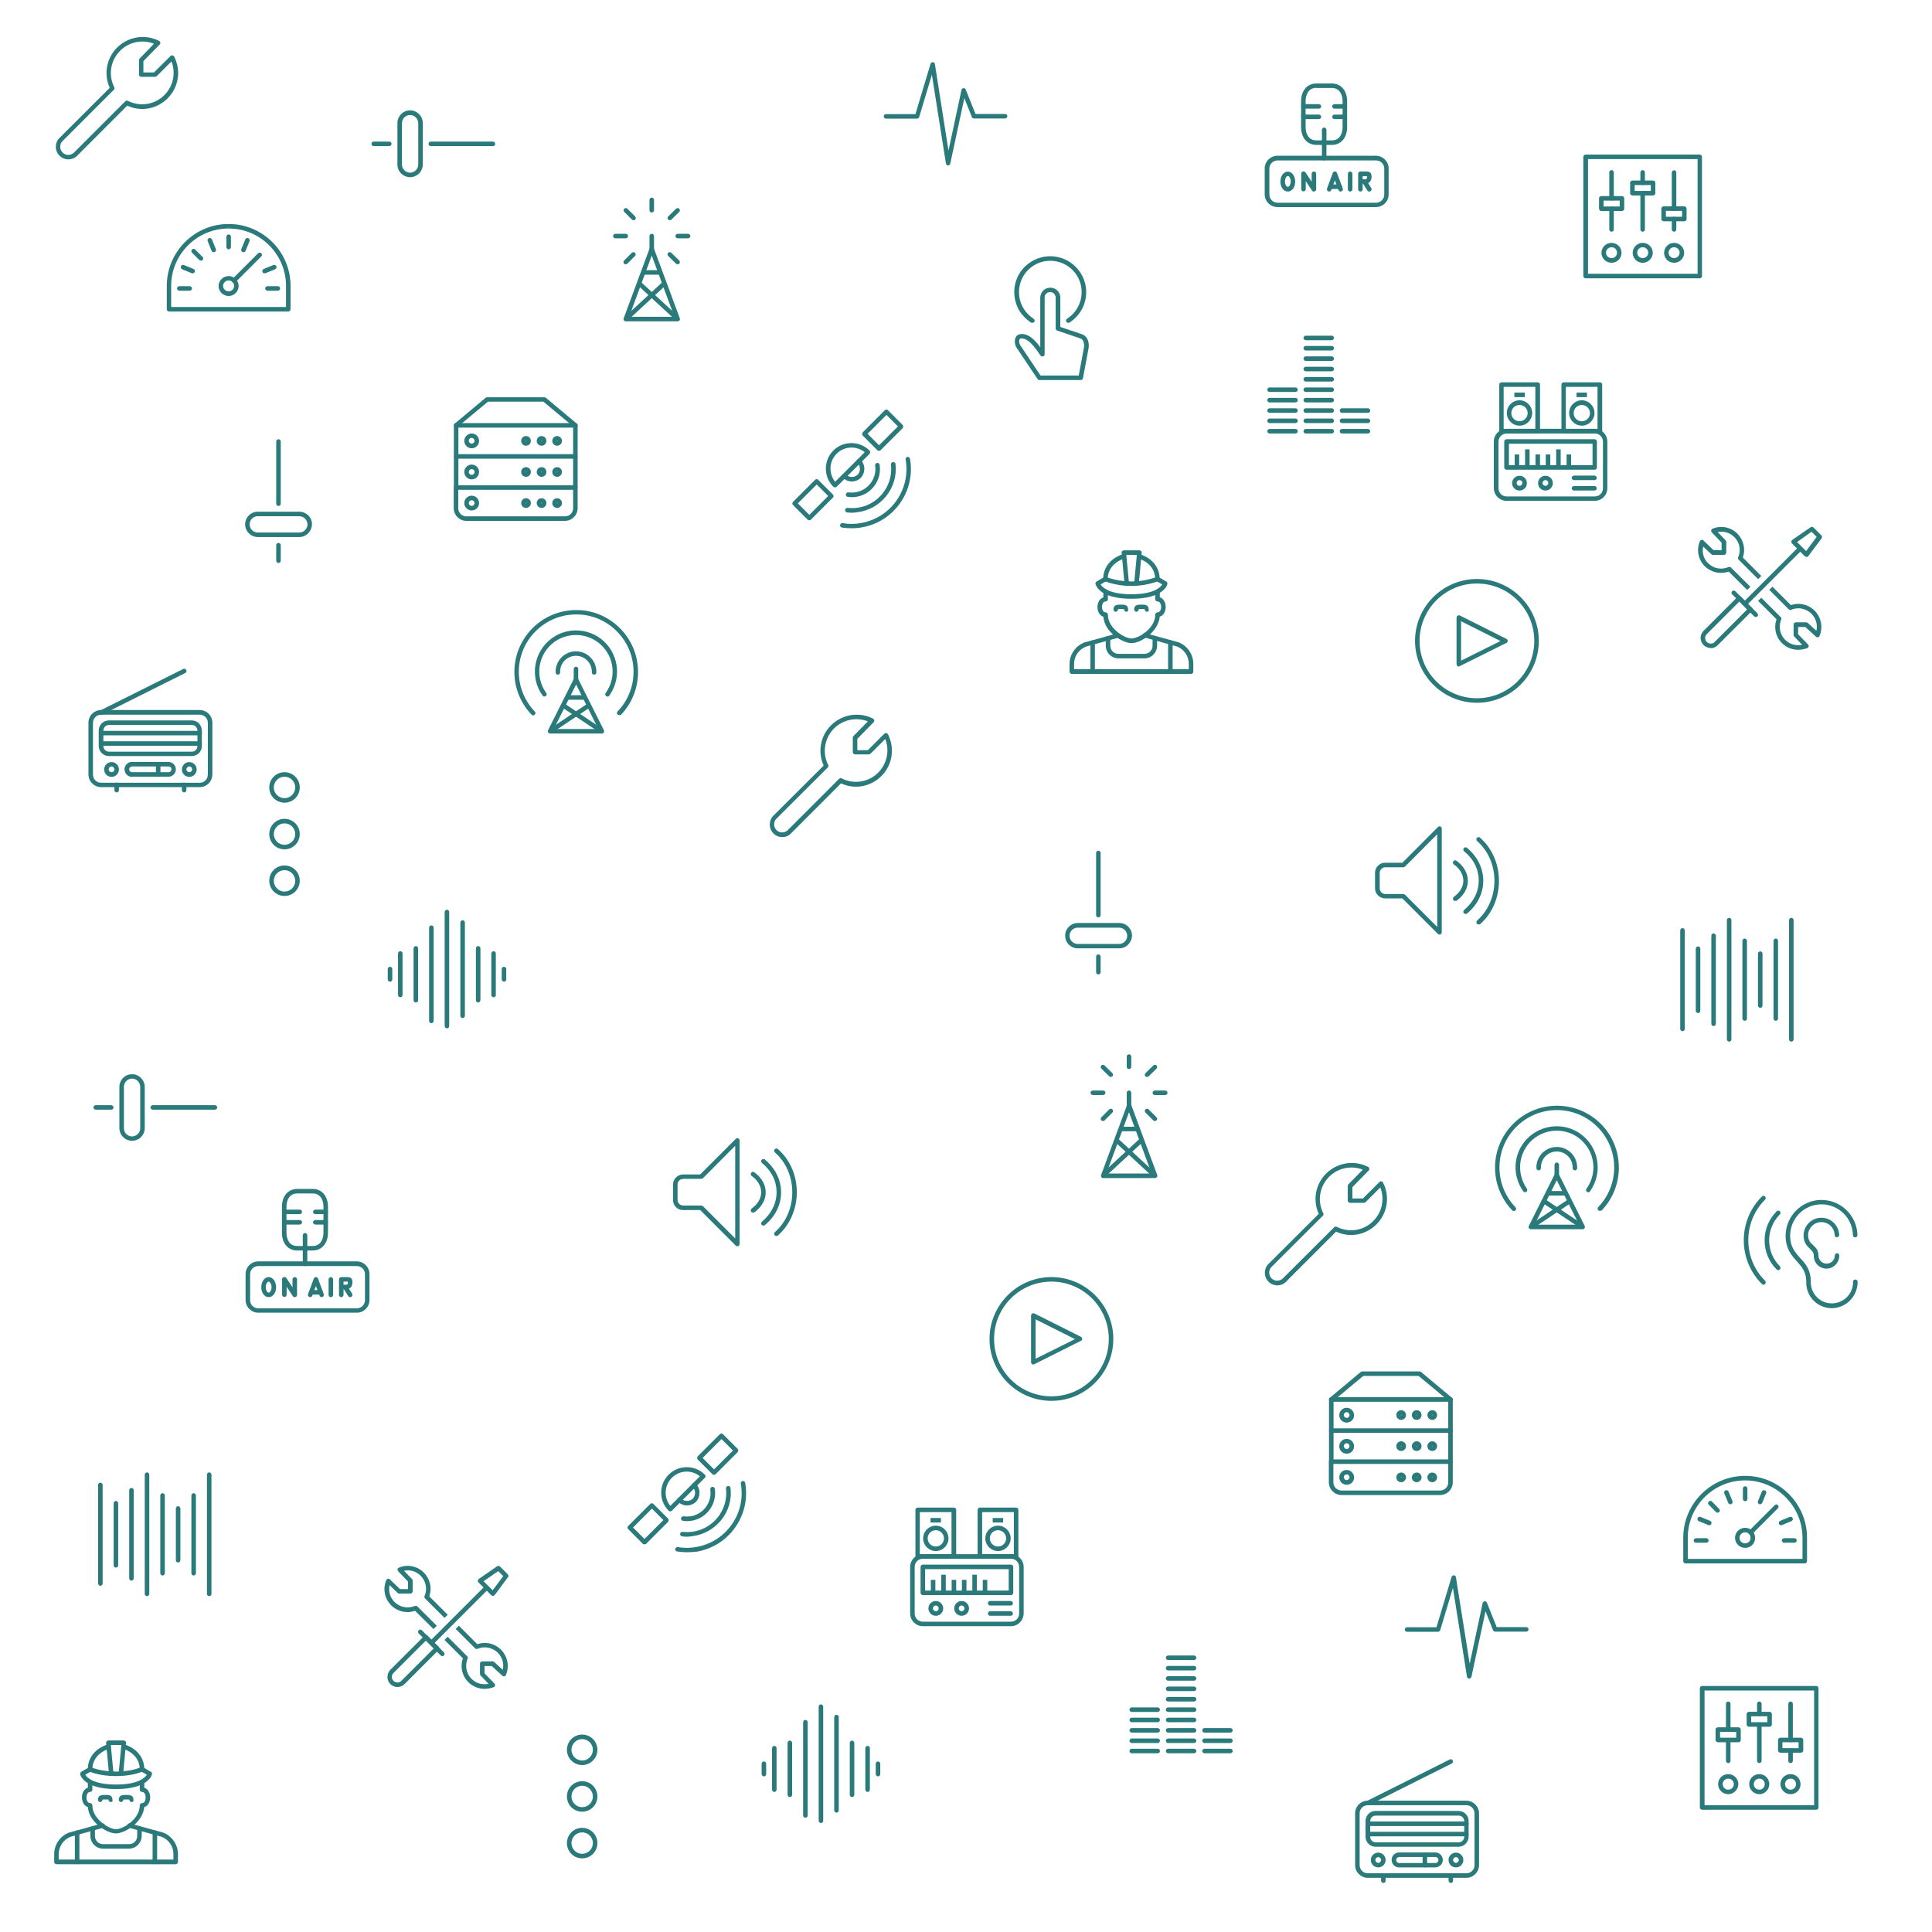 <svg version="1.1" id="Layer_1" xmlns="http://www.w3.org/2000/svg" x="0" y="0" viewBox="0 0 1280 1280" xml:space="preserve"><style>.st0{fill:#2b7a7b}</style><path class="st0" d="M87.5 755.8c-4.6 0-8.4-3.8-8.4-8.4V720c0-2.2.9-4.3 2.5-5.9 1.6-1.6 3.7-2.4 5.9-2.4 4.6 0 8.4 3.8 8.4 8.4v27.5c-.1 4.5-3.8 8.2-8.4 8.2zm0-41.2c-1.4 0-2.8.6-3.8 1.6s-1.6 2.4-1.6 3.8v27.5c0 3 2.4 5.4 5.4 5.4 1.4 0 2.8-.6 3.8-1.6s1.6-2.4 1.6-3.8V720c-.1-3-2.5-5.4-5.4-5.4zm6.8 32.9zM142.4 735.2h-41.2c-.8 0-1.5-.7-1.5-1.5s.7-1.5 1.5-1.5h41.2c.8 0 1.5.7 1.5 1.5s-.7 1.5-1.5 1.5zM73.7 735.2H63.4c-.8 0-1.5-.7-1.5-1.5s.7-1.5 1.5-1.5h10.3c.8 0 1.5.7 1.5 1.5s-.6 1.5-1.5 1.5zM198.3 355.8h-27.5c-4.6 0-8.4-3.8-8.4-8.4 0-4.6 3.8-8.4 8.4-8.4h27.5c2.2 0 4.3.9 5.9 2.4 1.6 1.6 2.5 3.7 2.5 5.9-.1 4.7-3.8 8.5-8.4 8.5zM170.8 342c-3 0-5.4 2.4-5.4 5.4 0 3 2.4 5.4 5.4 5.4h27.5c3 0 5.4-2.4 5.4-5.4 0-1.4-.6-2.8-1.6-3.8s-2.4-1.6-3.8-1.6h-27.5zM184.5 335.2c-.8 0-1.5-.7-1.5-1.5v-41.2c0-.8.7-1.5 1.5-1.5s1.5.7 1.5 1.5v41.2c0 .9-.7 1.5-1.5 1.5zM184.5 373c-.8 0-1.5-.7-1.5-1.5v-10.3c0-.8.7-1.5 1.5-1.5s1.5.7 1.5 1.5v10.3c0 .8-.7 1.5-1.5 1.5zM45.3 105.6c-2.2 0-4.5-.9-6.1-2.7-1.5-1.6-2.3-3.8-2.2-6 .1-2.2 1-4.3 2.7-5.8l33-32.9c-4.1-9-2.2-19.6 4.9-26.7 7.4-7.3 18.6-9.1 27.8-4.4.4.2.7.6.8 1.1.1.5-.1 1-.4 1.3L95 40.5V48h7l11-10.9c.3-.3.8-.5 1.3-.4.5.1.9.4 1.1.8 4.7 9.2 3 20.4-4.4 27.7-7.1 7.1-17.7 9-26.7 4.8l-33 33c-.1.1-.2.3-.4.4-1.6 1.5-3.6 2.2-5.6 2.2zm49.1-78.1c-5.4 0-10.8 2.1-14.8 6.1-6.4 6.4-8 16.1-3.9 24.2.3.6.2 1.3-.3 1.7L41.6 93.3c-1.1 1-1.7 2.3-1.7 3.8-.1 1.4.5 2.8 1.4 3.8 2 2.2 5.4 2.3 7.6.3l.3-.3L83 67.1c.5-.5 1.2-.6 1.7-.3 8.1 4.1 17.8 2.6 24.2-3.8 5.9-5.9 7.7-14.7 4.7-22.3l-9.8 9.8c-.3.3-.7.4-1.1.4h-9.1c-.8 0-1.5-.7-1.5-1.5v-9.6c0-.4.2-.8.4-1L102 29c-2.5-1-5.1-1.5-7.6-1.5zM1126.1 184.4h-75.6c-.8 0-1.5-.7-1.5-1.5v-79c0-.8.7-1.5 1.5-1.5h75.6c.8 0 1.5.7 1.5 1.5v79c0 .8-.6 1.5-1.5 1.5zm-74-3h72.6v-76h-72.6v76z"/><path class="st0" d="M1088.3 153.5c-.8 0-1.5-.7-1.5-1.5v-24c0-.8.7-1.5 1.5-1.5s1.5.7 1.5 1.5v24c0 .8-.6 1.5-1.5 1.5zM1109.1 153.5c-.8 0-1.5-.7-1.5-1.5v-6.9c0-.8.7-1.5 1.5-1.5s1.5.7 1.5 1.5v6.9c0 .8-.7 1.5-1.5 1.5zM1067.7 132.9c-.8 0-1.5-.7-1.5-1.5v-17.2c0-.8.7-1.5 1.5-1.5s1.5.7 1.5 1.5v17.2c0 .8-.6 1.5-1.5 1.5zM1067.7 153.5c-.8 0-1.5-.7-1.5-1.5v-13.7c0-.8.7-1.5 1.5-1.5s1.5.7 1.5 1.5V152c0 .8-.6 1.5-1.5 1.5zM1109.1 139.8c-.8 0-1.5-.7-1.5-1.5v-24c0-.8.7-1.5 1.5-1.5s1.5.7 1.5 1.5v24c0 .8-.7 1.5-1.5 1.5zM1088.3 122.6c-.8 0-1.5-.7-1.5-1.5v-6.9c0-.8.7-1.5 1.5-1.5s1.5.7 1.5 1.5v6.9c0 .8-.6 1.5-1.5 1.5z"/><path class="st0" d="M1115.9 146.6h-13.7c-.8 0-1.5-.7-1.5-1.5v-6.9c0-.8.7-1.5 1.5-1.5h13.7c.8 0 1.5.7 1.5 1.5v6.9c0 .9-.6 1.5-1.5 1.5zm-12.2-3h10.7v-3.9h-10.7v3.9zM1095.2 129.5h-13.7c-.8 0-1.5-.7-1.5-1.5v-6.9c0-.8.7-1.5 1.5-1.5h13.7c.8 0 1.5.7 1.5 1.5v6.9c0 .8-.7 1.5-1.5 1.5zm-12.2-3h10.7v-3.9H1083v3.9zM1074.6 139.8h-13.7c-.8 0-1.5-.7-1.5-1.5v-6.9c0-.8.7-1.5 1.5-1.5h13.7c.8 0 1.5.7 1.5 1.5v6.9c0 .8-.7 1.5-1.5 1.5zm-12.2-3h10.7v-3.9h-10.7v3.9zM1109.1 174.1c-3.7 0-6.6-3-6.6-6.6s3-6.6 6.6-6.6c3.7 0 6.7 3 6.7 6.6s-3 6.6-6.7 6.6zm0-10.3c-2 0-3.6 1.6-3.6 3.6s1.6 3.6 3.6 3.6 3.7-1.6 3.7-3.6-1.7-3.6-3.7-3.6zM1088.3 174.1c-3.7 0-6.6-3-6.6-6.6s3-6.6 6.6-6.6c3.7 0 6.7 3 6.7 6.6s-3 6.6-6.7 6.6zm0-10.3c-2 0-3.6 1.6-3.6 3.6s1.6 3.6 3.6 3.6 3.7-1.6 3.7-3.6-1.6-3.6-3.7-3.6zM1067.7 174.1c-3.7 0-6.7-3-6.7-6.6s3-6.6 6.7-6.6 6.6 3 6.6 6.6-2.9 6.6-6.6 6.6zm0-10.3c-2 0-3.7 1.6-3.7 3.6s1.6 3.6 3.7 3.6 3.6-1.6 3.6-3.6-1.5-3.6-3.6-3.6zM628.2 109.6c-.1 0-.1 0 0 0-.8 0-1.4-.6-1.5-1.3l-9.3-58.8-8.4 28c-.2.6-.8 1.1-1.4 1.1H587c-.8 0-1.5-.7-1.5-1.5s.7-1.5 1.5-1.5h19.5l10-33.3c.2-.7.8-1.1 1.5-1.1s1.3.6 1.4 1.3l9 57.3 8.6-40.2c.1-.6.7-1.1 1.3-1.2.7-.1 1.3.3 1.5.9l6.5 16.2h19.6c.8 0 1.5.7 1.5 1.5s-.7 1.5-1.5 1.5h-20.6c-.6 0-1.2-.4-1.4-.9l-5-12.6-9.3 43.3c-.1.8-.7 1.3-1.4 1.3zM1156.2 1025.5c-3.7 0-6.7-3-6.7-6.6 0-3.7 3-6.7 6.7-6.7s6.6 3 6.6 6.7c.1 3.6-2.9 6.6-6.6 6.6zm0-10.3c-2 0-3.7 1.6-3.7 3.7s1.6 3.6 3.7 3.6 3.6-1.6 3.6-3.6-1.5-3.7-3.6-3.7z"/><path class="st0" d="M1159.9 1016.7c-.4 0-.8-.1-1.1-.4-.6-.6-.6-1.5 0-2.1l17-17c.6-.6 1.5-.6 2.1 0s.6 1.5 0 2.1l-17 17c-.3.3-.6.4-1 .4zM1130.5 1022.1h-6.9c-.8 0-1.5-.7-1.5-1.5s.7-1.5 1.5-1.5h6.9c.8 0 1.5.7 1.5 1.5s-.7 1.5-1.5 1.5zM1188.9 1022.1h-6.9c-.8 0-1.5-.7-1.5-1.5s.7-1.5 1.5-1.5h6.9c.8 0 1.5.7 1.5 1.5s-.7 1.5-1.5 1.5zM1180 1010.5c-.6 0-1.1-.3-1.4-.9-.3-.8 0-1.6.8-2l6.3-2.6c.8-.3 1.6 0 2 .8.3.8 0 1.6-.8 2l-6.3 2.6c-.2.1-.4.1-.6.1zM1166.1 996.6c-.2 0-.4 0-.6-.1-.8-.3-1.1-1.2-.8-2l2.6-6.3c.3-.8 1.2-1.1 2-.8.8.3 1.1 1.2.8 2l-2.6 6.3c-.3.5-.8.9-1.4.9zM1156.2 994.6c-.8 0-1.5-.7-1.5-1.5v-6.9c0-.8.7-1.5 1.5-1.5s1.5.7 1.5 1.5v6.9c0 .8-.6 1.5-1.5 1.5zM1146.4 996.6c-.6 0-1.1-.3-1.4-.9l-2.6-6.3c-.3-.8 0-1.6.8-2 .8-.3 1.6 0 2 .8l2.6 6.3c.3.8 0 1.6-.8 2-.2 0-.4.1-.6.1zM1138 1002.2c-.4 0-.8-.1-1.1-.4l-4.8-4.9c-.6-.6-.6-1.5 0-2.1.6-.6 1.5-.6 2.1 0l4.8 4.9c.6.6.6 1.5 0 2.1-.2.2-.6.4-1 .4zM1132.4 1010.5c-.2 0-.4 0-.6-.1l-6.3-2.6c-.8-.3-1.1-1.2-.8-2 .3-.8 1.2-1.1 2-.8l6.3 2.6c.8.3 1.1 1.2.8 2-.2.6-.8.9-1.4.9z"/><path class="st0" d="M1195.7 1035.8h-79c-.8 0-1.5-.7-1.5-1.5v-15.5c0-22.6 18.4-41 41-41s41 18.4 41 41v15.5c0 .8-.6 1.5-1.5 1.5zm-77.5-3h76v-14c0-20.9-17.1-38-38-38-21 0-38 17-38 38v14zM188.5 531.8c-5.6 0-10.1-4.5-10.1-10.1s4.5-10.1 10.1-10.1 10.1 4.5 10.1 10.1-4.5 10.1-10.1 10.1zm0-17.2c-3.9 0-7.1 3.2-7.1 7.1 0 3.9 3.2 7.1 7.1 7.1 3.9 0 7.1-3.2 7.1-7.1 0-3.9-3.2-7.1-7.1-7.1zM188.5 562.7c-5.6 0-10.1-4.5-10.1-10.1s4.5-10.1 10.1-10.1 10.1 4.5 10.1 10.1-4.5 10.1-10.1 10.1zm0-17.2c-3.9 0-7.1 3.2-7.1 7.1 0 3.9 3.2 7.1 7.1 7.1 3.9 0 7.1-3.2 7.1-7.1 0-3.9-3.2-7.1-7.1-7.1zM188.5 593.6c-5.6 0-10.1-4.5-10.1-10.1s4.5-10.1 10.1-10.1 10.1 4.5 10.1 10.1-4.5 10.1-10.1 10.1zm0-17.1c-3.9 0-7.1 3.2-7.1 7.1s3.2 7.1 7.1 7.1c3.9 0 7.1-3.2 7.1-7.1s-3.2-7.1-7.1-7.1zM683.8 213.9c-.3 0-.6-.1-.8-.2-2.9-1.9-5.4-4.4-7.3-7.3-3.4-5.4-4.5-11.7-3.2-18 1.4-6.2 5.1-11.5 10.5-14.9 11.1-7.1 25.8-3.8 32.9 7.3s3.8 25.8-7.3 32.9c-.7.4-1.6.2-2.1-.5s-.2-1.6.5-2.1c9.7-6.2 12.5-19.1 6.4-28.7-6.2-9.7-19.1-12.5-28.7-6.4-4.7 3-7.9 7.6-9.1 13.1-1.2 5.4-.2 11 2.8 15.7 1.6 2.5 3.8 4.7 6.4 6.4.7.4.9 1.4.5 2.1-.5.4-1 .6-1.5.6z"/><path class="st0" d="M716 251.8h-27.4c-.5 0-1-.2-1.2-.7l-13.8-20.6c-1.2-1.8-1.8-4.9-.6-7.1.7-1.4 2.1-2.1 3.7-2.1 3.7 0 7.2 1.6 12.5 8.7v-33-.1c.2-3.7 3.3-6.5 7-6.3 3.5.2 6.2 2.9 6.3 6.4v19.6l14.2 4.8c4.3 1.4 5.3 6.3 4.3 10.4l-3.5 18.8c-.2.7-.8 1.2-1.5 1.2zm-26.6-3h25.3l3.3-17.7c.6-2.8.2-6.1-2.3-6.9l-15.3-5.2c-.6-.2-1-.8-1-1.4V197c-.1-1.9-1.6-3.4-3.5-3.5-2-.1-3.7 1.4-3.8 3.4v37.8c0 .7-.4 1.2-1.1 1.4-.6.2-1.3-.1-1.7-.6-6.8-10.4-10.2-11.3-12.7-11.3-.7 0-.9.3-1.1.6-.5.9-.3 2.8.5 4l13.4 20zM1048.6 814.4h-34.3c-.5 0-1-.3-1.3-.7-.3-.4-.3-1-.1-1.5l17.2-34.4c.3-.5.8-.8 1.3-.8s1.1.3 1.3.8l17.2 34.4c.2.5.2 1-.1 1.5-.2.4-.7.7-1.2.7zm-31.9-3h29.5l-14.8-29.5-14.7 29.5z"/><path class="st0" d="M1059.9 802.2c-.4 0-.7-.1-1-.4-.6-.6-.6-1.5 0-2.1 14.5-15.1 14-39.2-1.2-53.7-15.1-14.5-39.2-14-53.7 1.2-14.1 14.7-14.1 37.8 0 52.6.6.6.6 1.5 0 2.1-.6.6-1.5.6-2.1 0-15.2-15.9-15.2-40.8 0-56.7 15.6-16.3 41.6-16.9 58-1.3 16.3 15.6 16.9 41.6 1.3 58-.5.2-.9.3-1.3.3z"/><path class="st0" d="M1052.3 789.9c-.3 0-.6-.1-.9-.3-.7-.5-.8-1.4-.3-2.1 6.1-8.5 6.1-19.8 0-28.3-3.8-5.3-9.4-8.7-15.8-9.8-6.4-1-12.8.5-18.1 4.2-5.3 3.8-8.7 9.4-9.8 15.8-1 6.4.5 12.8 4.2 18.1.5.7.3 1.6-.3 2.1-.7.5-1.6.3-2.1-.3-4.2-5.9-5.9-13.1-4.8-20.3 1.2-7.2 5.1-13.5 11-17.7 5.9-4.2 13.1-5.9 20.3-4.8 7.2 1.2 13.5 5.1 17.7 11 6.8 9.5 6.8 22.3 0 31.8-.1.4-.6.6-1.1.6z"/><path class="st0" d="M1043.4 775.4c-.8 0-1.5-.7-1.5-1.5v-.5c0-5.8-4.7-10.5-10.5-10.5s-10.5 4.7-10.5 10.5v.5c0 .8-.7 1.5-1.5 1.5s-1.5-.7-1.5-1.5v-.5c0-7.4 6-13.5 13.5-13.5 7.4 0 13.5 6 13.5 13.5v.6c0 .8-.7 1.4-1.5 1.4z"/><path class="st0" d="M1031.4 780.1c-.8 0-1.5-.7-1.5-1.5v-6.9c0-.8.7-1.5 1.5-1.5s1.5.7 1.5 1.5v6.9c0 .8-.7 1.5-1.5 1.5z"/><path transform="rotate(-33.757 1027.127 804.28)" class="st0" d="M1011.7 802.8h30.9v3h-30.9z"/><path transform="rotate(-56.317 1035.675 804.34)" class="st0" d="M1034.2 788.8h3v31h-3z"/><path class="st0" d="M1025.5 789.1h11.9v3h-11.9zM449 212.9h-34.4c-.5 0-1-.2-1.2-.6-.3-.4-.3-.9-.2-1.4l17.2-46.4c.2-.6.8-1 1.4-1s1.2.4 1.4 1l17.2 46.4c.2.5.1 1-.2 1.4-.3.3-.7.6-1.2.6zm-32.2-3h30l-15-40.6-15 40.6z"/><path class="st0" d="M431.8 166.5c-.8 0-1.5-.7-1.5-1.5v-8.6c0-.8.7-1.5 1.5-1.5s1.5.7 1.5 1.5v8.6c0 .8-.7 1.5-1.5 1.5zM426.1 179h11.4v3h-11.4zM431.8 140.8c-.8 0-1.5-.7-1.5-1.5v-6.9c0-.8.7-1.5 1.5-1.5s1.5.7 1.5 1.5v6.9c0 .8-.7 1.5-1.5 1.5zM419.8 145.9c-.4 0-.8-.1-1.1-.4l-5.1-5.1c-.6-.6-.6-1.5 0-2.1.6-.6 1.5-.6 2.1 0l5.1 5.1c.6.6.6 1.5 0 2.1-.3.3-.7.4-1 .4zM414.6 157.9h-6.9c-.8 0-1.5-.7-1.5-1.5s.7-1.5 1.5-1.5h6.9c.8 0 1.5.7 1.5 1.5s-.7 1.5-1.5 1.5zM414.6 175.1c-.4 0-.8-.1-1.1-.4-.6-.6-.6-1.5 0-2.1l5.1-5.1c.6-.6 1.5-.6 2.1 0 .6.6.6 1.5 0 2.1l-5.1 5.1c-.2.3-.6.4-1 .4zM449 175.1c-.4 0-.8-.1-1.1-.4l-5.2-5.1c-.6-.6-.6-1.5 0-2.1.6-.6 1.5-.6 2.1 0l5.2 5.1c.6.6.6 1.5 0 2.1-.3.3-.7.4-1 .4zM443.8 145.9c-.4 0-.8-.1-1.1-.4-.6-.6-.6-1.5 0-2.1l5.2-5.1c.6-.6 1.5-.6 2.1 0s.6 1.5 0 2.1l-5.2 5.1c-.2.3-.6.4-1 .4zM455.8 157.9H449c-.8 0-1.5-.7-1.5-1.5s.7-1.5 1.5-1.5h6.9c.8 0 1.5.7 1.5 1.5s-.7 1.5-1.6 1.5z"/><path transform="rotate(-47.281 436.138 199.567)" class="st0" d="M434.7 182.1h3v34.8h-3z"/><path transform="rotate(-42.735 427.37 199.572)" class="st0" d="M410 198.1h34.8v3H410z"/><path class="st0" d="M789.1 446.5h-79c-.8 0-1.5-.7-1.5-1.5v-5.1c0-6.3 4-12 9.9-14.3h.1l21.8-6c.8-.2 1.6.2 1.8 1 .2.8-.2 1.6-1 1.8l-21.7 6c-4.7 1.8-7.9 6.4-7.9 11.4v3.6h76v-3.6c0-5.1-3.1-9.7-7.9-11.5l-21.6-6c-.8-.2-1.3-1-1-1.8.2-.8 1-1.3 1.8-1l21.7 6h.1c5.9 2.2 9.9 8 9.9 14.3v5.1c0 .9-.6 1.6-1.5 1.6zM746.2 405.3c-.8 0-1.5-.7-1.5-1.5v-.2c-.3-.1-1-.1-1.5-.1h-1c-.5 0-1.2 0-1.5.1v.2c0 .8-.7 1.5-1.5 1.5s-1.5-.7-1.5-1.5c0-1 .3-1.7.8-2.3 1-.9 2.3-.9 3.6-.9h.8c1.3 0 2.7 0 3.7.9.6.6.8 1.3.8 2.3.3.9-.4 1.5-1.2 1.5zM759.9 405.3c-.8 0-1.5-.7-1.5-1.5v-.2c-.3-.1-1-.1-1.5-.1h-1c-.5 0-1.2 0-1.5.1v.2c0 .8-.7 1.5-1.5 1.5s-1.5-.7-1.5-1.5c0-1 .3-1.7.8-2.3 1-.9 2.3-.9 3.6-.9h.8c1.3 0 2.7 0 3.6.9.6.6.8 1.3.8 2.3.4.9-.2 1.5-1.1 1.5z"/><path class="st0" d="M749.6 426.1c-5.3 0-17.7-6.7-18.6-17.5-2.6-.8-3.9-3.6-3.9-6.4 0-2.8 1.3-5.6 3.9-6.4V392c0-.8.7-1.5 1.5-1.5s1.5.7 1.5 1.5v5c0 .8-.7 1.5-1.5 1.5-1.9 0-2.4 2.4-2.4 3.6s.5 3.6 2.4 3.6c.8 0 1.5.7 1.5 1.5 0 9.1 11 15.8 15.7 15.8s15.7-6.7 15.7-15.8c0-.8.7-1.5 1.5-1.5 1.9 0 2.4-2.4 2.4-3.6s-.5-3.6-2.4-3.6c-.8 0-1.5-.7-1.5-1.5v-5c0-.8.7-1.5 1.5-1.5s1.5.7 1.5 1.5v3.7c2.5.8 3.9 3.6 3.9 6.4 0 2.8-1.3 5.7-3.9 6.4-1.1 10.3-12.6 17.6-18.8 17.6z"/><path class="st0" d="M758.2 436.2H741c-4.6 0-8.4-3.8-8.4-8.4v-5c0-.8.7-1.5 1.5-1.5s1.5.7 1.5 1.5v5c0 3 2.4 5.4 5.4 5.4h17.2c3 0 5.4-2.4 5.4-5.4v-5c0-.8.7-1.5 1.5-1.5s1.5.7 1.5 1.5v5c0 4.7-3.8 8.4-8.4 8.4zM723.9 446.5c-.8 0-1.5-.7-1.5-1.5v-19.3c0-.8.7-1.5 1.5-1.5s1.5.7 1.5 1.5V445c0 .9-.7 1.5-1.5 1.5zM775.4 446.5c-.8 0-1.5-.7-1.5-1.5v-19.3c0-.8.7-1.5 1.5-1.5s1.5.7 1.5 1.5V445c0 .9-.7 1.5-1.5 1.5zM749.6 396.7c-21.6 0-23.7-9.4-23.8-9.8-.1-.6.2-1.3.7-1.6l4.4-2.6c.4-7.3 5.3-13.1 13.3-15.6.8-.2 1.6.2 1.9 1 .2.8-.2 1.6-1 1.9-7 2.2-11.2 7.3-11.2 13.6 0 .5-.3 1-.7 1.3l-4 2.3c1.2 2 5.7 6.5 20.4 6.5s19.2-4.5 20.4-6.5l-4-2.3c-.5-.3-.7-.8-.7-1.3 0-6.4-4.1-11.4-11.2-13.6-.8-.2-1.2-1.1-1-1.9.2-.8 1.1-1.2 1.9-1 8 2.5 12.9 8.3 13.3 15.6l4.4 2.6c.6.3.8 1 .7 1.6 0 .4-2.2 9.8-23.8 9.8z"/><path class="st0" d="M752.9 388.1h-.1c-.8-.1-1.4-.8-1.4-1.6l1.8-18.9h-7l1.8 18.9c.1.8-.5 1.6-1.4 1.6-.8.1-1.6-.5-1.6-1.4l-1.9-20.5c0-.4.1-.8.4-1.1s.7-.5 1.1-.5h10.3c.4 0 .8.2 1.1.5s.4.7.4 1.1l-1.9 20.5c-.2.8-.9 1.4-1.6 1.4z"/><path class="st0" d="M749.6 388.2c-6 0-12-1-17.7-3.1-.8-.3-1.2-1.1-.9-1.9.3-.8 1.1-1.2 1.9-.9 10.7 3.9 22.6 3.9 33.3 0 .8-.3 1.6.1 1.9.9.3.8-.1 1.6-.9 1.9-5.6 2-11.6 3.1-17.6 3.1zM961 949.3h-79c-.8 0-1.5-.7-1.5-1.5v-20.6c0-.8.7-1.5 1.5-1.5h79c.8 0 1.5.7 1.5 1.5v20.6c0 .9-.7 1.5-1.5 1.5zm-77.5-3h76v-17.6h-76v17.6z"/><path class="st0" d="M882 928.7c-.4 0-.9-.2-1.2-.5-.5-.6-.4-1.6.2-2.1l20.6-17.2c.3-.2.6-.3 1-.3h37.8c.4 0 .7.1 1 .3l20.6 17.2c.6.5.7 1.5.2 2.1-.5.6-1.5.7-2.1.2l-20.2-16.8h-36.7L883 928.4c-.4.2-.7.3-1 .3zM928.3 940.7c-1.8 0-3.2-1.4-3.2-3.2 0-1.8 1.4-3.2 3.2-3.2 1.8 0 3.2 1.4 3.2 3.2 0 1.8-1.4 3.2-3.2 3.2zm0-3.4c-.1 0-.2.1-.2.2 0 .2.4.2.4 0 0-.1-.1-.2-.2-.2zM938.6 940.7c-1.8 0-3.2-1.4-3.2-3.2 0-1.8 1.4-3.2 3.2-3.2s3.2 1.4 3.2 3.2c0 1.8-1.4 3.2-3.2 3.2zm0-3.4c-.1 0-.2.1-.2.2 0 .2.4.2.4 0 0-.1-.1-.2-.2-.2zM948.9 940.7c-1.8 0-3.2-1.4-3.2-3.2 0-1.8 1.4-3.2 3.2-3.2s3.2 1.4 3.2 3.2c0 1.8-1.4 3.2-3.2 3.2zm0-3.4c-.1 0-.2.1-.2.2 0 .2.4.2.4 0 0-.1-.1-.2-.2-.2zM892.2 942.5c-2.7 0-4.9-2.2-4.9-4.9s2.2-4.9 4.9-4.9 4.9 2.2 4.9 4.9c.1 2.6-2.1 4.9-4.9 4.9zm0-6.9c-1.1 0-1.9.9-1.9 1.9s.9 1.9 1.9 1.9 1.9-.9 1.9-1.9-.8-1.9-1.9-1.9zM961 969.9h-79c-.8 0-1.5-.7-1.5-1.5v-20.6c0-.8.7-1.5 1.5-1.5s1.5.7 1.5 1.5v19.1h76v-19.1c0-.8.7-1.5 1.5-1.5s1.5.7 1.5 1.5v20.6c0 .9-.7 1.5-1.5 1.5z"/><path class="st0" d="M928.3 961.3c-1.8 0-3.2-1.4-3.2-3.2s1.4-3.2 3.2-3.2c1.8 0 3.2 1.4 3.2 3.2s-1.4 3.2-3.2 3.2zm0-3.4c-.1 0-.2.1-.2.2 0 .2.4.2.4 0 0-.1-.1-.2-.2-.2zM938.6 961.3c-1.8 0-3.2-1.4-3.2-3.2s1.4-3.2 3.2-3.2 3.2 1.4 3.2 3.2-1.4 3.2-3.2 3.2zm0-3.4c-.1 0-.2.1-.2.2 0 .2.4.2.4 0 0-.1-.1-.2-.2-.2zM948.9 961.3c-1.8 0-3.2-1.4-3.2-3.2s1.4-3.2 3.2-3.2 3.2 1.4 3.2 3.2-1.4 3.2-3.2 3.2zm0-3.4c-.1 0-.2.1-.2.2 0 .2.4.2.4 0 0-.1-.1-.2-.2-.2zM892.2 963.1c-2.7 0-4.9-2.2-4.9-4.9s2.2-4.9 4.9-4.9 4.9 2.2 4.9 4.9-2.1 4.9-4.9 4.9zm0-6.9c-1.1 0-1.9.9-1.9 1.9s.9 1.9 1.9 1.9 1.9-.9 1.9-1.9-.8-1.9-1.9-1.9zM954.1 990.5h-65.3c-4.6 0-8.4-3.8-8.4-8.4v-13.7c0-.8.7-1.5 1.5-1.5s1.5.7 1.5 1.5v13.7c0 3 2.4 5.4 5.4 5.4h65.3c3 0 5.4-2.4 5.4-5.4v-13.7c0-.8.7-1.5 1.5-1.5s1.5.7 1.5 1.5v13.7c0 4.7-3.8 8.4-8.4 8.4z"/><path class="st0" d="M928.3 982c-1.8 0-3.2-1.4-3.2-3.2 0-1.8 1.4-3.2 3.2-3.2 1.8 0 3.2 1.4 3.2 3.2 0 1.7-1.4 3.2-3.2 3.2zm0-3.5c-.1 0-.2.1-.2.2 0 .2.4.2.4 0 0-.1-.1-.2-.2-.2zM938.6 982c-1.8 0-3.2-1.4-3.2-3.2 0-1.8 1.4-3.2 3.2-3.2s3.2 1.4 3.2 3.2c0 1.7-1.4 3.2-3.2 3.2zm0-3.5c-.1 0-.2.1-.2.2 0 .2.4.2.4 0 0-.1-.1-.2-.2-.2zM948.9 982c-1.8 0-3.2-1.4-3.2-3.2 0-1.8 1.4-3.2 3.2-3.2s3.2 1.4 3.2 3.2c0 1.7-1.4 3.2-3.2 3.2zm0-3.5c-.1 0-.2.1-.2.2 0 .2.4.2.4 0 0-.1-.1-.2-.2-.2zM892.2 983.7c-2.7 0-4.9-2.2-4.9-4.9s2.2-4.9 4.9-4.9 4.9 2.2 4.9 4.9c.1 2.7-2.1 4.9-4.9 4.9zm0-6.9c-1.1 0-1.9.9-1.9 1.9s.9 1.9 1.9 1.9 1.9-.9 1.9-1.9-.8-1.9-1.9-1.9zM132.3 521.5H67c-4.6 0-8.4-3.8-8.4-8.4v-34.3c0-4.6 3.8-8.4 8.4-8.4h65.3c4.6 0 8.4 3.8 8.4 8.4v34.3c-.1 4.7-3.8 8.4-8.4 8.4zm-65.3-48c-3 0-5.4 2.4-5.4 5.4v34.3c0 3 2.4 5.4 5.4 5.4h65.3c3 0 5.4-2.4 5.4-5.4v-34.3c0-3-2.4-5.4-5.4-5.4H67z"/><path class="st0" d="M127.1 500.9h-55c-3.7 0-6.7-3-6.7-6.7V484c0-3.7 3-6.7 6.7-6.7h55c3.7 0 6.6 3 6.6 6.7v10.3c.1 3.6-2.9 6.6-6.6 6.6zm-54.9-20.6c-2 0-3.7 1.6-3.7 3.7v10.3c0 2 1.6 3.7 3.7 3.7h55c2 0 3.6-1.6 3.6-3.7V484c0-2-1.6-3.7-3.6-3.7h-55zM73.9 514.7c-2.7 0-4.9-2.2-4.9-4.9s2.2-4.9 4.9-4.9 4.9 2.2 4.9 4.9-2.2 4.9-4.9 4.9zm0-6.9c-1.1 0-1.9.9-1.9 1.9s.9 1.9 1.9 1.9c1.1 0 1.9-.9 1.9-1.9s-.9-1.9-1.9-1.9zM125.4 514.7c-2.7 0-4.9-2.2-4.9-4.9s2.2-4.9 4.9-4.9 4.9 2.2 4.9 4.9-2.2 4.9-4.9 4.9zm0-6.9c-1.1 0-1.9.9-1.9 1.9s.9 1.9 1.9 1.9c1.1 0 1.9-.9 1.9-1.9s-.8-1.9-1.9-1.9zM87.4 514.7c-2.5 0-4.7-2-4.9-4.7-.1-1.3.4-2.6 1.3-3.6s2.1-1.6 3.4-1.6h24.4c2.7 0 4.9 2.2 4.9 4.9s-2.2 4.9-4.9 4.9h-24c0 .1-.1.1-.2.1zm.1-6.9h-.1c-1.1.1-1.9 1-1.8 2 .1 1.1 1 1.9 2 1.8h24.1c1.1 0 1.9-.9 1.9-1.9 0-1.1-.9-1.9-1.9-1.9H87.5z"/><path class="st0" d="M132.3 487.2H67c-.8 0-1.5-.7-1.5-1.5s.7-1.5 1.5-1.5h65.3c.8 0 1.5.7 1.5 1.5s-.7 1.5-1.5 1.5zM132.3 494.1H67c-.8 0-1.5-.7-1.5-1.5s.7-1.5 1.5-1.5h65.3c.8 0 1.5.7 1.5 1.5s-.7 1.5-1.5 1.5zM104.8 514.7c-.8 0-1.5-.7-1.5-1.5v-6.9c0-.8.7-1.5 1.5-1.5s1.5.7 1.5 1.5v6.9c0 .8-.7 1.5-1.5 1.5zM67 473.5c-.6 0-1.1-.3-1.3-.8-.4-.7-.1-1.6.7-2l55-27.5c.7-.4 1.6-.1 2 .7s.1 1.6-.7 2l-55 27.5c-.2 0-.5.1-.7.1zM77.3 525c-.8 0-1.5-.7-1.5-1.5V520c0-.8.7-1.5 1.5-1.5s1.5.7 1.5 1.5v3.4c0 .9-.7 1.6-1.5 1.6zM122 525c-.8 0-1.5-.7-1.5-1.5V520c0-.8.7-1.5 1.5-1.5s1.5.7 1.5 1.5v3.4c0 .9-.7 1.6-1.5 1.6zM488.6 825.7c-.4 0-.8-.2-1.1-.4l-23.6-23.6h-11.4c-3.7 0-6.6-3-6.6-6.6v-10.3c0-3.7 3-6.6 6.6-6.7h11.4l23.6-23.6c.4-.4 1.1-.6 1.6-.3.6.2.9.8.9 1.4v68.6c0 .6-.4 1.2-.9 1.4-.2 0-.4.1-.5.1zm-36.1-44.6c-2 0-3.6 1.6-3.6 3.7V795c0 2 1.6 3.6 3.7 3.7h12c.4 0 .8.2 1.1.4l21.4 21.4v-61.4l-21.4 21.5c-.3.3-.7.4-1.1.4h-12.1zM514.4 818.9c-.4 0-.8-.2-1.1-.5-.5-.6-.5-1.6.1-2.1 7.3-6.4 11.5-16 11.5-26.4s-4.2-20-11.5-26.4c-.6-.5-.7-1.5-.1-2.1.5-.6 1.5-.7 2.1-.1 8 7 12.5 17.4 12.5 28.6s-4.6 21.7-12.5 28.6c-.3.3-.7.4-1 .4z"/><path class="st0" d="M505.8 812c-.4 0-.9-.2-1.2-.5-.5-.6-.4-1.6.2-2.1 6.2-5.2 9.7-12.1 9.7-19.5s-3.4-14.3-9.7-19.4c-.6-.5-.7-1.5-.2-2.1.5-.6 1.5-.7 2.1-.2 6.9 5.7 10.8 13.5 10.8 21.7 0 8.3-3.8 16-10.8 21.8-.3.2-.6.3-.9.3z"/><path class="st0" d="M498.9 803.4c-.5 0-.9-.2-1.2-.6-.5-.7-.3-1.6.3-2.1 4-2.9 6.3-6.7 6.3-10.8 0-4-2.2-7.9-6.3-10.8-.7-.5-.8-1.4-.3-2.1.5-.7 1.4-.8 2.1-.3 4.8 3.5 7.5 8.2 7.5 13.3 0 5-2.7 9.7-7.5 13.2-.3.1-.6.2-.9.2zM1056.5 331.8h-58.4c-4.6 0-8.4-3.8-8.4-8.4v-30.9c0-4.6 3.8-8.4 8.4-8.4h58.4c4.6 0 8.4 3.8 8.4 8.4v30.9c0 4.7-3.7 8.4-8.4 8.4zm-58.3-44.6c-3 0-5.4 2.4-5.4 5.4v30.9c0 3 2.4 5.4 5.4 5.4h58.4c3 0 5.4-2.4 5.4-5.4v-30.9c0-3-2.4-5.4-5.4-5.4h-58.4z"/><path class="st0" d="M1018.8 287.2h-24c-.8 0-1.5-.7-1.5-1.5v-30.9c0-.8.7-1.5 1.5-1.5h24c.8 0 1.5.7 1.5 1.5v30.9c0 .8-.7 1.5-1.5 1.5zm-22.6-3h21v-27.9h-21v27.9z"/><path class="st0" d="M1006.7 282c-4.6 0-8.4-3.8-8.4-8.4s3.8-8.4 8.4-8.4 8.4 3.8 8.4 8.4-3.7 8.4-8.4 8.4zm0-13.7c-3 0-5.4 2.4-5.4 5.4s2.4 5.4 5.4 5.4 5.4-2.4 5.4-5.4-2.4-5.4-5.4-5.4zM1060 287.2h-24c-.8 0-1.5-.7-1.5-1.5v-30.9c0-.8.7-1.5 1.5-1.5h24c.8 0 1.5.7 1.5 1.5v30.9c0 .8-.7 1.5-1.5 1.5zm-22.6-3h21v-27.9h-21v27.9z"/><path class="st0" d="M1048 282c-4.6 0-8.4-3.8-8.4-8.4s3.8-8.4 8.4-8.4 8.4 3.8 8.4 8.4-3.8 8.4-8.4 8.4zm0-13.7c-3 0-5.4 2.4-5.4 5.4s2.4 5.4 5.4 5.4 5.4-2.4 5.4-5.4-2.5-5.4-5.4-5.4zM1003.3 260.1h6.9v3h-6.9zM1044.5 260.1h6.9v3h-6.9zM1056.5 311.2h-58.4c-.8 0-1.5-.7-1.5-1.5v-17.2c0-.8.7-1.5 1.5-1.5h58.4c.8 0 1.5.7 1.5 1.5v17.2c0 .8-.6 1.5-1.5 1.5zm-56.8-3h55.4V294h-55.4v14.2zM1006.7 325c-2.7 0-4.9-2.2-4.9-4.9s2.2-4.9 4.9-4.9 4.9 2.2 4.9 4.9c.1 2.6-2.1 4.9-4.9 4.9zm0-6.9c-1.1 0-1.9.9-1.9 1.9 0 1.1.9 1.9 1.9 1.9s1.9-.9 1.9-1.9c.1-1-.8-1.9-1.9-1.9zM1023.9 325c-2.7 0-4.9-2.2-4.9-4.9s2.2-4.9 4.9-4.9 4.9 2.2 4.9 4.9c0 2.6-2.2 4.9-4.9 4.9zm0-6.9c-1.1 0-1.9.9-1.9 1.9 0 1.1.9 1.9 1.9 1.9s1.9-.9 1.9-1.9c0-1-.8-1.9-1.9-1.9zM1056.4 318.1h-13.6c-.8 0-1.5-.7-1.5-1.5s.7-1.5 1.5-1.5h13.6c.8 0 1.5.7 1.5 1.5s-.6 1.5-1.5 1.5zM1056.4 325h-13.6c-.8 0-1.5-.7-1.5-1.5s.7-1.5 1.5-1.5h13.6c.8 0 1.5.7 1.5 1.5s-.6 1.5-1.5 1.5z"/><path class="st0" d="M1003.5 301.1h3v8.6h-3zM1010.4 297.7h3v12h-3zM1017.3 301.1h3v8.6h-3zM1024.1 301.1h3v8.6h-3zM1031 297.7h3v12h-3zM1037.9 301.1h3v8.6h-3zM1213.6 866.7h-.4c-9.3-.2-16.8-8-16.5-17.4 0-6.7-2.9-9.9-6.2-13.6-3.5-3.9-7.5-8.2-7.5-17.3.3-12.8 10.5-23.1 23.3-23.4h.5c12.9 0 23.5 10.4 23.8 23.3 0 .8-.6 1.5-1.5 1.5s-1.5-.6-1.5-1.5c-.2-11.3-9.5-20.4-20.8-20.4h-.4c-11.2.2-20.1 9.2-20.4 20.4 0 7.9 3.3 11.4 6.7 15.2 3.5 3.8 7 7.7 7 15.7-.2 7.7 5.9 14.2 13.6 14.3h.4c7.5 0 13.8-6 14-13.6v-.7c0-.8.6-1.5 1.5-1.5.8 0 1.5.6 1.5 1.5v.9c-.4 9.2-8 16.6-17.1 16.6zM1168.4 851.2c-.4 0-.8-.2-1.1-.5-16-16-16-42 0-58 .6-.6 1.5-.6 2.1 0s.6 1.5 0 2.1c-14.8 14.8-14.8 38.9 0 53.7l.1.1c.5.6.4 1.6-.2 2.1-.2.4-.5.5-.9.5z"/><path class="st0" d="M1178.2 841.5c-.4 0-.8-.1-1.1-.4-5.2-5.2-8-12-8-19.3s2.8-14.1 8-19.3c.6-.6 1.5-.6 2.1 0 .6.6.6 1.5 0 2.1-4.6 4.6-7.1 10.7-7.1 17.1 0 6.5 2.5 12.6 7.1 17.2.6.6.6 1.5 0 2.1-.3.4-.7.5-1 .5zM1210.1 840.5c-4.6 0-8.4-3.7-8.4-8.4 0-2.3-1.1-3.3-2.6-4.8-1.9-1.8-4.2-4-4.2-9 .2-6.3 5.2-11.3 11.4-11.5 3.2-.1 6.2 1 8.5 3.2s3.6 5.1 3.7 8.2c0 .8-.6 1.5-1.5 1.5-.8.1-1.5-.6-1.5-1.5-.2-4.9-4.2-8.7-9.1-8.5-4.6.1-8.4 3.9-8.5 8.5 0 3.6 1.5 5.1 3.3 6.7 1.7 1.6 3.6 3.4 3.6 6.9 0 3 2.4 5.4 5.4 5.4 3 0 5.4-2.4 5.4-5.4 0-.8.7-1.5 1.5-1.5s1.5.7 1.5 1.5c-.1 4.9-3.9 8.7-8.5 8.7zM236.4 869.7h-65.3c-4.6 0-8.4-3.8-8.4-8.4v-17.2c0-4.6 3.8-8.4 8.4-8.4h65.3c4.6 0 8.4 3.8 8.4 8.4v17.2c0 4.6-3.8 8.4-8.4 8.4zm-65.3-30.9c-3 0-5.4 2.4-5.4 5.4v17.2c0 3 2.4 5.4 5.4 5.4h65.3c3 0 5.4-2.4 5.4-5.4v-17.2c0-3-2.4-5.4-5.4-5.4h-65.3zM207.2 828.5h-10.3c-6 0-10.1-4.7-10.1-11.8v-17.2c0-7.1 4.1-11.8 10.1-11.8h10.3c6 0 10.1 4.7 10.1 11.8v17.2c0 7-4.1 11.8-10.1 11.8zm-10.3-37.8c-5.2 0-7.1 4.5-7.1 8.8v17.2c0 4.3 1.9 8.8 7.1 8.8h10.3c5.2 0 7.1-4.6 7.1-8.8v-17.2c0-4.3-1.9-8.8-7.1-8.8h-10.3z"/><path class="st0" d="M202.1 838.8c-.8 0-1.5-.7-1.5-1.5v-18.9c0-.8.7-1.5 1.5-1.5s1.5.7 1.5 1.5v18.9c0 .8-.7 1.5-1.5 1.5zM198.6 804.4h-10.3c-.8 0-1.5-.7-1.5-1.5s.7-1.5 1.5-1.5h10.3c.8 0 1.5.7 1.5 1.5s-.6 1.5-1.5 1.5zM198.6 811.3h-10.3c-.8 0-1.5-.7-1.5-1.5s.7-1.5 1.5-1.5h10.3c.8 0 1.5.7 1.5 1.5s-.6 1.5-1.5 1.5zM215.8 804.4h-6.9c-.8 0-1.5-.7-1.5-1.5s.7-1.5 1.5-1.5h6.9c.8 0 1.5.7 1.5 1.5s-.7 1.5-1.5 1.5zM215.8 811.3h-6.9c-.8 0-1.5-.7-1.5-1.5s.7-1.5 1.5-1.5h6.9c.8 0 1.5.7 1.5 1.5s-.7 1.5-1.5 1.5zM195.2 859.4c-.5 0-1-.2-1.2-.7l-4.1-6.2v5.3c0 .8-.7 1.5-1.5 1.5s-1.5-.7-1.5-1.5v-10.3c0-.7.4-1.2 1.1-1.4.6-.2 1.3.1 1.7.6l4.1 6.2v-5.3c0-.8.7-1.5 1.5-1.5s1.5.7 1.5 1.5v10.3c0 .7-.4 1.2-1.1 1.4-.2.1-.4.1-.5.1zM178 859.4c-2.8 0-4.9-2.9-4.9-6.6 0-3.7 2.2-6.7 4.9-6.7s4.9 2.9 4.9 6.7c.1 3.7-2.1 6.6-4.9 6.6zm0-10.3c-.9 0-1.9 1.6-1.9 3.7s1 3.6 1.9 3.6 1.9-1.6 1.9-3.6-1-3.7-1.9-3.7zM219.2 859.4c-.8 0-1.5-.7-1.5-1.5v-10.3c0-.8.7-1.5 1.5-1.5s1.5.7 1.5 1.5v10.3c0 .8-.6 1.5-1.5 1.5zM205.5 859.4c-.2 0-.3 0-.5-.1-.8-.3-1.2-1.1-.9-1.9l3.8-10.3c.2-.6.8-1 1.4-1s1.2.4 1.4 1l3.8 10.3c.3.8-.1 1.6-.9 1.9-.8.3-1.6-.1-1.9-.9l-2.4-6.4-2.4 6.4c-.2.6-.8 1-1.4 1z"/><path class="st0" d="M212.4 857.7h-6.3c-.8 0-1.5-.7-1.5-1.5s.7-1.5 1.5-1.5h6.3c.8 0 1.5.7 1.5 1.5s-.7 1.5-1.5 1.5zM226.1 859.4c-.8 0-1.5-.7-1.5-1.5v-10.3c0-.8.7-1.5 1.5-1.5h2.7c2.6 0 4.7 0 4.7 3.3 0 3.2-1.6 4.8-4.7 4.8h-1.2v3.6c0 .9-.7 1.6-1.5 1.6zm1.5-8.2h1.2c1.5 0 1.7-.4 1.7-1.8v-.3h-2.9v2.1z"/><path class="st0" d="M232 859.4c-.5 0-1-.3-1.3-.7l-3.2-5.1c-.4-.7-.2-1.6.5-2.1.7-.4 1.6-.2 2.1.5l3.2 5.1c.4.7.2 1.6-.5 2.1-.2.1-.5.2-.8.2zM696.6 928.1c-22.6 0-41-18.4-41-41s18.4-41 41-41 41 18.4 41 41-18.4 41-41 41zm0-79c-21 0-38 17-38 38s17 38 38 38 38-17 38-38-17-38-38-38z"/><path class="st0" d="M684.6 904c-.3 0-.5-.1-.8-.2-.4-.3-.7-.8-.7-1.3v-30.9c0-.5.3-1 .7-1.3.4-.3 1-.3 1.5-.1l30.9 15.5c.5.3.8.8.8 1.3s-.3 1.1-.8 1.3l-30.9 15.5c-.2.2-.5.2-.7.2zm1.5-29.9v26.1l26.1-13-26.1-13.1zM767 1161.6h-17.2c-.8 0-1.5-.7-1.5-1.5s.7-1.5 1.5-1.5H767c.8 0 1.5.7 1.5 1.5s-.6 1.5-1.5 1.5zM767 1154.8h-17.2c-.8 0-1.5-.7-1.5-1.5s.7-1.5 1.5-1.5H767c.8 0 1.5.7 1.5 1.5s-.6 1.5-1.5 1.5zM767 1147.9h-17.2c-.8 0-1.5-.7-1.5-1.5s.7-1.5 1.5-1.5H767c.8 0 1.5.7 1.5 1.5s-.6 1.5-1.5 1.5zM767 1141h-17.2c-.8 0-1.5-.7-1.5-1.5s.7-1.5 1.5-1.5H767c.8 0 1.5.7 1.5 1.5s-.6 1.5-1.5 1.5zM767 1134.2h-17.2c-.8 0-1.5-.7-1.5-1.5s.7-1.5 1.5-1.5H767c.8 0 1.5.7 1.5 1.5s-.6 1.5-1.5 1.5zM791.1 1161.6h-17.2c-.8 0-1.5-.7-1.5-1.5s.7-1.5 1.5-1.5h17.2c.8 0 1.5.7 1.5 1.5s-.7 1.5-1.5 1.5zM791.1 1154.8h-17.2c-.8 0-1.5-.7-1.5-1.5s.7-1.5 1.5-1.5h17.2c.8 0 1.5.7 1.5 1.5s-.7 1.5-1.5 1.5zM791.1 1147.9h-17.2c-.8 0-1.5-.7-1.5-1.5s.7-1.5 1.5-1.5h17.2c.8 0 1.5.7 1.5 1.5s-.7 1.5-1.5 1.5zM791.1 1141h-17.2c-.8 0-1.5-.7-1.5-1.5s.7-1.5 1.5-1.5h17.2c.8 0 1.5.7 1.5 1.5s-.7 1.5-1.5 1.5zM791.1 1134.2h-17.2c-.8 0-1.5-.7-1.5-1.5s.7-1.5 1.5-1.5h17.2c.8 0 1.5.7 1.5 1.5s-.7 1.5-1.5 1.5zM791.1 1127.3h-17.2c-.8 0-1.5-.7-1.5-1.5s.7-1.5 1.5-1.5h17.2c.8 0 1.5.7 1.5 1.5s-.7 1.5-1.5 1.5zM791.1 1120.4h-17.2c-.8 0-1.5-.7-1.5-1.5s.7-1.5 1.5-1.5h17.2c.8 0 1.5.7 1.5 1.5s-.7 1.5-1.5 1.5zM791.1 1113.5h-17.2c-.8 0-1.5-.7-1.5-1.5s.7-1.5 1.5-1.5h17.2c.8 0 1.5.7 1.5 1.5s-.7 1.5-1.5 1.5zM791.1 1106.7h-17.2c-.8 0-1.5-.7-1.5-1.5s.7-1.5 1.5-1.5h17.2c.8 0 1.5.7 1.5 1.5s-.7 1.5-1.5 1.5zM791.1 1099.8h-17.2c-.8 0-1.5-.7-1.5-1.5s.7-1.5 1.5-1.5h17.2c.8 0 1.5.7 1.5 1.5s-.7 1.5-1.5 1.5zM815.1 1161.6H798c-.8 0-1.5-.7-1.5-1.5s.7-1.5 1.5-1.5h17.2c.8 0 1.5.7 1.5 1.5s-.7 1.5-1.6 1.5zM815.1 1154.8H798c-.8 0-1.5-.7-1.5-1.5s.7-1.5 1.5-1.5h17.2c.8 0 1.5.7 1.5 1.5s-.7 1.5-1.6 1.5zM815.1 1147.9H798c-.8 0-1.5-.7-1.5-1.5s.7-1.5 1.5-1.5h17.2c.8 0 1.5.7 1.5 1.5s-.7 1.5-1.6 1.5zM533.6 1204.3c-.8 0-1.5-.7-1.5-1.5V1141c0-.8.7-1.5 1.5-1.5s1.5.7 1.5 1.5v61.8c0 .9-.7 1.5-1.5 1.5zM543.9 1207.8c-.8 0-1.5-.7-1.5-1.5v-75.6c0-.8.7-1.5 1.5-1.5s1.5.7 1.5 1.5v75.6c0 .8-.6 1.5-1.5 1.5zM554.2 1200.9c-.8 0-1.5-.7-1.5-1.5v-61.8c0-.8.7-1.5 1.5-1.5s1.5.7 1.5 1.5v61.8c0 .8-.6 1.5-1.5 1.5zM564.5 1190.6c-.8 0-1.5-.7-1.5-1.5v-34.4c0-.8.7-1.5 1.5-1.5s1.5.7 1.5 1.5v34.4c0 .8-.6 1.5-1.5 1.5zM523.3 1190.6c-.8 0-1.5-.7-1.5-1.5v-34.4c0-.8.7-1.5 1.5-1.5s1.5.7 1.5 1.5v34.4c0 .8-.7 1.5-1.5 1.5zM574.8 1187.2c-.8 0-1.5-.7-1.5-1.5v-27.5c0-.8.7-1.5 1.5-1.5s1.5.7 1.5 1.5v27.5c0 .8-.6 1.5-1.5 1.5zM513 1187.2c-.8 0-1.5-.7-1.5-1.5v-27.5c0-.8.7-1.5 1.5-1.5s1.5.7 1.5 1.5v27.5c0 .8-.7 1.5-1.5 1.5zM506.1 1176.9c-.8 0-1.5-.7-1.5-1.5v-6.9c0-.8.7-1.5 1.5-1.5s1.5.7 1.5 1.5v6.9c0 .8-.6 1.5-1.5 1.5zM581.7 1176.9c-.8 0-1.5-.7-1.5-1.5v-6.9c0-.8.7-1.5 1.5-1.5s1.5.7 1.5 1.5v6.9c0 .8-.7 1.5-1.5 1.5zM473.1 977.1c-.4 0-.8-.1-1.1-.4l-9.7-9.7c-.3-.3-.4-.7-.4-1.1 0-.4.2-.8.4-1.1l14.6-14.6c.6-.6 1.5-.6 2.1 0l9.7 9.7c.3.3.4.7.4 1.1 0 .4-.2.8-.4 1.1l-14.6 14.6c-.2.3-.6.4-1 .4zm-7.6-11.2l7.6 7.6 12.5-12.5-7.6-7.6-12.5 12.5zM427 1023.2c-.4 0-.8-.2-1.1-.4l-9.7-9.7c-.6-.6-.6-1.5 0-2.1l14.6-14.6c.6-.6 1.5-.6 2.1 0l9.7 9.7c.3.3.4.7.4 1.1s-.2.8-.4 1.1l-14.6 14.6c-.2.1-.6.3-1 .3zm-7.6-11.2l7.6 7.6 12.5-12.5-7.6-7.6-12.5 12.5zM444 1001.3c-.4 0-.7-.1-1-.4-6.6-6.6-6.6-17.3 0-23.9 6.6-6.6 17.4-6.6 24 0 .6.6.6 1.5 0 2.1l-21.9 21.8c-.3.3-.7.4-1.1.4zm1.1-22.2c-5.1 5.1-5.4 13.1-1 18.6l19.6-19.6c-5.5-4.5-13.5-4.1-18.6 1 0-.1 0 0 0 0z"/><path class="st0" d="M455.2 997.4c-2.2 0-4.5-.9-6.1-2.6-.6-.6-.6-1.5 0-2.1.6-.6 1.5-.6 2.1 0 2.1 2.2 5.5 2.3 7.8.2 2.1-2.3 2-5.7-.2-7.9-.6-.6-.6-1.5 0-2.1.6-.6 1.5-.6 2.1 0 3.3 3.3 3.4 8.6.2 12.1l-.1.1c-1.6 1.5-3.7 2.3-5.8 2.3zm4.8-3.4zM455.1 1007.8c-.9 0-1.8-.1-2.6-.2s-1.4-.9-1.3-1.7.9-1.4 1.7-1.3c1.5.2 3 .2 4.5 0 4.1-.6 7.8-2.8 10.3-6.2 2.5-3.4 3.5-7.5 2.9-11.6-.1-.8.4-1.6 1.3-1.7.8-.1 1.6.4 1.7 1.3.7 4.9-.5 9.9-3.5 13.9s-7.3 6.6-12.3 7.3c-.8.1-1.8.2-2.7.2z"/><path class="st0" d="M455.1 1018.1c-1.1 0-2.2-.1-3.2-.2-.8-.1-1.4-.8-1.3-1.7.1-.8.8-1.4 1.7-1.3 1.9.2 3.9.2 5.8 0 6.9-.8 13.1-4.2 17.4-9.6 4.3-5.4 6.3-12.2 5.5-19.1-.1-.8.5-1.6 1.3-1.7.8-.1 1.6.5 1.7 1.3.9 7.7-1.3 15.3-6.2 21.3s-11.7 9.8-19.4 10.7c-1.1.2-2.2.3-3.3.3z"/><path class="st0" d="M455.1 1028.4c-2.2 0-4.3-.2-6.5-.5-.8-.1-1.4-.9-1.2-1.7.1-.8.9-1.4 1.7-1.2 4.1.7 8.2.7 12.3-.1 9.6-1.7 17.9-7 23.4-14.9 5.6-7.9 7.7-17.6 6-27.1-.1-.8.4-1.6 1.2-1.7.8-.1 1.6.4 1.7 1.2 1.8 10.3-.5 20.8-6.5 29.4-6 8.6-15 14.3-25.4 16.2-2.1.2-4.4.4-6.7.4zM138.6 1057.5c-.8 0-1.5-.7-1.5-1.5v-79c0-.8.7-1.5 1.5-1.5s1.5.7 1.5 1.5v79c0 .8-.6 1.5-1.5 1.5zM66.5 1050.6c-.8 0-1.5-.7-1.5-1.5v-65.3c0-.8.7-1.5 1.5-1.5s1.5.7 1.5 1.5v65.3c0 .9-.7 1.5-1.5 1.5zM76.8 1038.6c-.8 0-1.5-.7-1.5-1.5v-41.2c0-.8.7-1.5 1.5-1.5s1.5.7 1.5 1.5v41.2c0 .8-.7 1.5-1.5 1.5zM87.1 1047.2c-.8 0-1.5-.7-1.5-1.5v-58.4c0-.8.7-1.5 1.5-1.5s1.5.7 1.5 1.5v58.4c0 .8-.7 1.5-1.5 1.5zM97.4 1057.5c-.8 0-1.5-.7-1.5-1.5v-79c0-.8.7-1.5 1.5-1.5s1.5.7 1.5 1.5v79c0 .8-.7 1.5-1.5 1.5zM107.7 1043.8c-.8 0-1.5-.7-1.5-1.5v-51.5c0-.8.7-1.5 1.5-1.5s1.5.7 1.5 1.5v51.5c0 .8-.7 1.5-1.5 1.5zM118 1035.2c-.8 0-1.5-.7-1.5-1.5v-34.3c0-.8.7-1.5 1.5-1.5s1.5.7 1.5 1.5v34.3c0 .8-.7 1.5-1.5 1.5zM128.3 1043.8c-.8 0-1.5-.7-1.5-1.5v-51.5c0-.8.7-1.5 1.5-1.5s1.5.7 1.5 1.5v51.5c0 .8-.7 1.5-1.5 1.5zM263.3 1117.7c-1.8 0-3.4-.7-4.7-2-1.3-1.3-1.9-2.9-1.9-4.7 0-1.8.7-3.4 1.9-4.7l22.6-22.6c.6-.6 1.5-.6 2.1 0l7.3 7.3c.3.3.4.7.4 1.1s-.2.8-.4 1.1l-22.6 22.6c-1.3 1.2-2.9 1.9-4.7 1.9zm18.9-30.8l-21.5 21.5c-.7.7-1.1 1.6-1.1 2.6s.4 1.9 1.1 2.6c1.4 1.4 3.8 1.4 5.2 0l21.5-21.5-5.2-5.2z"/><path class="st0" d="M293.1 1097.2c-.4 0-.8-.1-1.1-.4l-14.6-14.6c-.6-.6-.6-1.5 0-2.1s1.5-.6 2.1 0l14.6 14.6c.6.6.6 1.5 0 2.1-.2.3-.6.4-1 .4z"/><path transform="rotate(-45.001 304.159 1070.139)" class="st0" d="M278.2 1068.6h51.9v3h-51.9z"/><path class="st0" d="M326.6 1057.3c-.4 0-.8-.2-1.1-.4l-8.5-8.5c-.3-.3-.5-.8-.4-1.2 0-.4.3-.8.6-1.1l12.2-8.4c.6-.4 1.4-.3 1.9.2l5.1 5.1c.5.5.6 1.4.1 2l-8.8 11.8c-.3.3-.7.6-1.1.6.1-.1 0-.1 0-.1zm-6.2-9.7l6 6 7-9.4-3.3-3.3-9.7 6.7zM287.2 1079.3l-12.2-12.1c-5.5 1.9-11.6.6-15.8-3.6-4.4-4.4-5.7-10.9-3.3-16.7.2-.5.6-.8 1.1-.9.5-.1 1 0 1.3.4l6.7 6.4h5.3v-5l-6.5-6.8c-.3-.4-.5-.9-.4-1.3.1-.5.4-.9.9-1.1 5.6-2.4 12.2-1.1 16.5 3.3 4.2 4.2 5.5 10.2 3.6 15.7l12.2 12.2-2.1 2.1-12.9-12.9c-.4-.4-.6-1.1-.3-1.6 2-4.6.9-9.9-2.6-13.4-2.9-3-7.1-4.2-11-3.3l5.3 5.5c.3.3.4.7.4 1v7.1c0 .8-.7 1.5-1.5 1.5h-7.4c-.4 0-.8-.1-1-.4l-5.4-5.2c-.9 4 .3 8.2 3.3 11.2 3.6 3.5 8.8 4.5 13.4 2.6.6-.2 1.2-.1 1.7.3l12.9 12.8-2.2 2.2zM321 1118.9c-2 0-4.1-.4-5.9-1.2-7.4-3.1-11.1-11.5-8.4-19l-12.2-12.2 2.1-2.1 12.9 12.9c.4.4.6 1.1.3 1.6-2.6 6.2.3 13.4 6.5 16 2.3 1 4.9 1.2 7.4.7l-5.3-5.5c-.3-.3-.4-.7-.4-1v-6.9c0-.8.7-1.5 1.5-1.5h6.9c.4 0 .7.1 1 .4l5.7 5.2c1.3-5.6-1.6-11.6-7.2-13.9-3-1.3-6.5-1.3-9.5 0-.6.2-1.2.1-1.6-.3l-12.9-12.9 2.1-2.1 12.2 12.2c3.5-1.2 7.5-1.1 10.9.4 7.7 3.3 11.4 12.2 8.1 20-.2.5-.6.8-1.1.9-.5.1-1 0-1.3-.4l-7-6.4H321v4.8l6.6 6.8c.3.4.5.9.4 1.3-.1.5-.4.9-.9 1.1-2 .7-4 1.1-6.1 1.1zM846.3 851.6h-.3c-2.2-.1-4.3-1-5.8-2.7-1.5-1.6-2.3-3.8-2.2-6s1-4.3 2.7-5.8l33-32.9c-4.1-9-2.2-19.6 4.9-26.7 7.4-7.3 18.6-9.1 27.8-4.4.4.2.7.6.8 1.1.1.5-.1 1-.4 1.3l-10.8 11v7.5h7l10.9-10.9c.3-.3.8-.5 1.3-.4.5.1.9.4 1.1.8 4.7 9.2 3 20.4-4.4 27.7-7.1 7.1-17.7 9-26.7 4.8l-33 33c-.1.1-.2.3-.4.4-1.4 1.4-3.4 2.2-5.5 2.2zm49.1-78.1c-5.4 0-10.8 2.1-14.8 6.1-6.4 6.4-8 16.1-3.9 24.2.3.6.2 1.3-.3 1.7l-33.8 33.7c-1.1 1-1.7 2.3-1.7 3.8-.1 1.4.5 2.8 1.4 3.8 1 1 2.3 1.7 3.7 1.7 1.4 0 2.8-.5 3.8-1.4l.3-.3 33.8-33.7c.5-.5 1.2-.6 1.7-.3 8.1 4.1 17.8 2.6 24.2-3.8 5.9-5.9 7.7-14.7 4.7-22.3l-9.8 9.8c-.3.3-.7.4-1.1.4h-9.2c-.8 0-1.5-.7-1.5-1.5v-9.7c0-.4.2-.8.4-1l9.6-9.8c-2.4-.9-5-1.4-7.5-1.4zM271.7 117.4c-2.2 0-4.3-.9-5.9-2.4-1.6-1.6-2.5-3.7-2.5-5.9V81.5c0-4.6 3.8-8.4 8.4-8.4 4.6 0 8.4 3.8 8.4 8.4V109c0 2.2-.9 4.3-2.4 5.9-1.7 1.6-3.8 2.5-6 2.5zm0-41.2c-1.4 0-2.8.6-3.8 1.6s-1.6 2.4-1.6 3.8V109c0 1.4.6 2.8 1.6 3.8s2.4 1.6 3.8 1.6 2.8-.6 3.8-1.6 1.6-2.4 1.6-3.8V81.5c-.1-2.9-2.5-5.3-5.4-5.3zM326.6 96.8h-41.2c-.8 0-1.5-.7-1.5-1.5s.7-1.5 1.5-1.5h41.2c.8 0 1.5.7 1.5 1.5s-.6 1.5-1.5 1.5zM257.9 96.8h-10.3c-.8 0-1.5-.7-1.5-1.5s.7-1.5 1.5-1.5h10.3c.8 0 1.5.7 1.5 1.5s-.6 1.5-1.5 1.5zM741.5 628.3H714c-2.2 0-4.3-.9-5.9-2.5-1.6-1.6-2.4-3.7-2.4-5.9 0-4.6 3.8-8.4 8.4-8.4h27.5c4.6 0 8.4 3.8 8.4 8.4-.2 4.7-3.9 8.4-8.5 8.4zM714 614.6c-3 0-5.4 2.4-5.4 5.4 0 1.4.6 2.8 1.6 3.8s2.4 1.6 3.8 1.6h27.4c3 0 5.4-2.4 5.4-5.4 0-3-2.4-5.4-5.4-5.4H714zM727.7 607.8c-.8 0-1.5-.7-1.5-1.5v-41.2c0-.8.7-1.5 1.5-1.5s1.5.7 1.5 1.5v41.2c0 .8-.7 1.5-1.5 1.5zM727.7 645.6c-.8 0-1.5-.7-1.5-1.5v-10.3c0-.8.7-1.5 1.5-1.5s1.5.7 1.5 1.5v10.3c0 .8-.7 1.5-1.5 1.5zM518.3 554.6h-.3c-2.2-.1-4.3-1-5.8-2.7-1.5-1.6-2.3-3.8-2.2-6 .1-2.2 1-4.3 2.7-5.8l33-32.9c-4.1-9-2.2-19.6 4.9-26.7 7.4-7.3 18.6-9.1 27.8-4.4.4.2.7.6.8 1.1.1.5-.1 1-.4 1.3l-10.8 11v7.5h7l10.9-10.9c.3-.3.8-.5 1.3-.4.5.1.9.4 1.1.8 4.7 9.2 3 20.4-4.4 27.7-7.1 7.1-17.7 9-26.7 4.8l-33 33c-.1.1-.2.3-.4.4-1.4 1.4-3.4 2.2-5.5 2.2zm49.1-78.1c-5.4 0-10.8 2.1-14.8 6.1-6.4 6.4-8 16.1-3.9 24.2.3.6.2 1.3-.3 1.7l-33.8 33.7c-1.1 1-1.7 2.3-1.7 3.8-.1 1.4.5 2.8 1.4 3.8s2.3 1.7 3.7 1.7c1.4.1 2.8-.5 3.8-1.4l.3-.3 33.8-33.8c.5-.5 1.2-.6 1.7-.3 8.1 4.1 17.8 2.6 24.2-3.8 5.9-5.9 7.7-14.7 4.7-22.3l-9.8 9.8c-.3.3-.7.4-1.1.4h-9.1c-.8 0-1.5-.7-1.5-1.5v-9.6c0-.4.2-.8.4-1l9.6-9.8c-2.5-.9-5.1-1.4-7.6-1.4zM1203.3 1199h-75.6c-.8 0-1.5-.7-1.5-1.5v-79c0-.8.7-1.5 1.5-1.5h75.6c.8 0 1.5.7 1.5 1.5v79c0 .8-.6 1.5-1.5 1.5zm-74-3h72.6v-76h-72.6v76z"/><path class="st0" d="M1165.6 1168.1c-.8 0-1.5-.7-1.5-1.5v-24c0-.8.7-1.5 1.5-1.5s1.5.7 1.5 1.5v24c0 .8-.7 1.5-1.5 1.5zM1186.3 1168.1c-.8 0-1.5-.7-1.5-1.5v-6.9c0-.8.7-1.5 1.5-1.5s1.5.7 1.5 1.5v6.9c0 .8-.7 1.5-1.5 1.5zM1145 1147.5c-.8 0-1.5-.7-1.5-1.5v-17.2c0-.8.7-1.5 1.5-1.5s1.5.7 1.5 1.5v17.2c0 .8-.7 1.5-1.5 1.5zM1145 1168.1c-.8 0-1.5-.7-1.5-1.5v-13.7c0-.8.7-1.5 1.5-1.5s1.5.7 1.5 1.5v13.7c0 .8-.7 1.5-1.5 1.5zM1186.3 1154.3c-.8 0-1.5-.7-1.5-1.5v-24c0-.8.7-1.5 1.5-1.5s1.5.7 1.5 1.5v24c0 .8-.7 1.5-1.5 1.5zM1165.6 1137.2c-.8 0-1.5-.7-1.5-1.5v-6.9c0-.8.7-1.5 1.5-1.5s1.5.7 1.5 1.5v6.9c0 .8-.7 1.5-1.5 1.5z"/><path class="st0" d="M1193.2 1161.2h-13.7c-.8 0-1.5-.7-1.5-1.5v-6.9c0-.8.7-1.5 1.5-1.5h13.7c.8 0 1.5.7 1.5 1.5v6.9c0 .8-.7 1.5-1.5 1.5zm-12.3-3h10.7v-3.9h-10.7v3.9zM1172.4 1144h-13.7c-.8 0-1.5-.7-1.5-1.5v-6.9c0-.8.7-1.5 1.5-1.5h13.7c.8 0 1.5.7 1.5 1.5v6.9c0 .8-.6 1.5-1.5 1.5zm-12.2-3h10.7v-3.9h-10.7v3.9zM1151.8 1154.3h-13.7c-.8 0-1.5-.7-1.5-1.5v-6.9c0-.8.7-1.5 1.5-1.5h13.7c.8 0 1.5.7 1.5 1.5v6.9c0 .8-.6 1.5-1.5 1.5zm-12.2-3h10.7v-3.9h-10.7v3.9zM1186.3 1188.7c-3.7 0-6.7-3-6.7-6.7s3-6.6 6.7-6.6 6.6 3 6.6 6.6c.1 3.7-2.9 6.7-6.6 6.7zm0-10.3c-2 0-3.7 1.6-3.7 3.6s1.6 3.7 3.7 3.7 3.6-1.6 3.6-3.7-1.6-3.6-3.6-3.6zM1165.6 1188.7c-3.7 0-6.7-3-6.7-6.7s3-6.6 6.7-6.6 6.6 3 6.6 6.6c0 3.7-3 6.7-6.6 6.7zm0-10.3c-2 0-3.7 1.6-3.7 3.6s1.6 3.7 3.7 3.7 3.6-1.6 3.6-3.7-1.6-3.6-3.6-3.6zM1145 1188.7c-3.7 0-6.7-3-6.7-6.7s3-6.6 6.7-6.6 6.7 3 6.7 6.6c-.1 3.7-3.1 6.7-6.7 6.7zm0-10.3c-2 0-3.7 1.6-3.7 3.6s1.6 3.7 3.7 3.7 3.7-1.6 3.7-3.7-1.7-3.6-3.7-3.6zM973.4 1112.1c-.8 0-1.4-.6-1.5-1.3l-9.3-58.8-8.4 28c-.2.6-.8 1.1-1.4 1.1h-20.6c-.8 0-1.5-.7-1.5-1.5s.7-1.5 1.5-1.5h19.5l10-33.3c.2-.7.8-1.1 1.5-1.1s1.3.6 1.4 1.3l9.1 57.3 8.6-40.2c.1-.6.7-1.1 1.3-1.2.7-.1 1.3.3 1.5.9l6.5 16.2h19.6c.8 0 1.5.7 1.5 1.5s-.7 1.5-1.5 1.5h-20.6c-.6 0-1.2-.4-1.4-.9l-5-12.6-9.3 43.3c-.2.8-.8 1.3-1.5 1.3zM151.5 196.1c-3.7 0-6.7-3-6.7-6.6s3-6.6 6.7-6.6 6.6 3 6.6 6.6-3 6.6-6.6 6.6zm0-10.3c-2 0-3.7 1.6-3.7 3.6s1.6 3.6 3.7 3.6 3.6-1.6 3.6-3.6-1.6-3.6-3.6-3.6z"/><path class="st0" d="M155.1 187.3c-.4 0-.8-.1-1.1-.4-.6-.6-.6-1.5 0-2.1l17-17c.6-.6 1.5-.6 2.1 0 .6.6.6 1.5 0 2.1l-17 17c-.2.2-.6.4-1 .4zM125.7 192.6h-6.9c-.8 0-1.5-.7-1.5-1.5s.7-1.5 1.5-1.5h6.9c.8 0 1.5.7 1.5 1.5s-.7 1.5-1.5 1.5zM184.1 192.6h-6.9c-.8 0-1.5-.7-1.5-1.5s.7-1.5 1.5-1.5h6.9c.8 0 1.5.7 1.5 1.5s-.7 1.5-1.5 1.5zM175.3 181.1c-.6 0-1.1-.3-1.4-.9-.3-.8 0-1.6.8-2l6.4-2.6c.8-.3 1.6 0 2 .8.3.8 0 1.6-.8 2l-6.4 2.6c-.3 0-.5.1-.6.1zM161.3 167.1c-.2 0-.4 0-.6-.1-.8-.3-1.1-1.2-.8-2l2.6-6.4c.3-.8 1.2-1.1 2-.8.8.3 1.1 1.2.8 2l-2.6 6.4c-.2.6-.8.9-1.4.9zM151.5 165.2c-.8 0-1.5-.7-1.5-1.5v-6.9c0-.8.7-1.5 1.5-1.5s1.5.7 1.5 1.5v6.9c0 .8-.7 1.5-1.5 1.5zM141.6 167.1c-.6 0-1.1-.3-1.4-.9l-2.6-6.4c-.3-.8 0-1.6.8-2 .8-.3 1.6 0 2 .8l2.6 6.4c.3.8 0 1.6-.8 2-.2.1-.4.1-.6.1zM133.2 172.7c-.4 0-.8-.1-1.1-.4l-4.9-4.9c-.6-.6-.6-1.5 0-2.1.6-.6 1.5-.6 2.1 0l4.9 4.9c.6.6.6 1.5 0 2.1-.2.3-.6.4-1 .4zM127.6 181.1c-.2 0-.4 0-.6-.1l-6.3-2.6c-.8-.3-1.1-1.2-.8-2s1.2-1.1 2-.8l6.3 2.6c.8.3 1.1 1.2.8 2-.2.5-.8.9-1.4.9z"/><path class="st0" d="M191 206.4h-79c-.8 0-1.5-.7-1.5-1.5v-15.5c0-22.6 18.4-41 40.9-41h.1c22.6 0 41 18.4 41 41v15.4c0 .9-.7 1.6-1.5 1.6zm-77.5-3h76v-14c0-20.9-17-38-38-38l-.1-1.5v1.5c-20.9 0-38 17.1-38 38v14zM385.7 1169.4c-5.6 0-10.1-4.5-10.1-10.1s4.5-10.1 10.1-10.1 10.1 4.5 10.1 10.1c0 5.5-4.5 10.1-10.1 10.1zm0-17.2c-3.9 0-7.1 3.2-7.1 7.1 0 3.9 3.2 7.1 7.1 7.1 3.9 0 7.1-3.2 7.1-7.1 0-3.9-3.2-7.1-7.1-7.1zM385.7 1200.3c-5.6 0-10.1-4.5-10.1-10.1s4.5-10.1 10.1-10.1 10.1 4.5 10.1 10.1-4.5 10.1-10.1 10.1zm0-17.2c-3.9 0-7.1 3.2-7.1 7.1 0 3.9 3.2 7.1 7.1 7.1 3.9 0 7.1-3.2 7.1-7.1 0-3.9-3.2-7.1-7.1-7.1zM385.7 1231.2c-5.6 0-10.1-4.5-10.1-10.1s4.5-10.1 10.1-10.1 10.1 4.5 10.1 10.1-4.5 10.1-10.1 10.1zm0-17.2c-3.9 0-7.1 3.2-7.1 7.1s3.2 7.1 7.1 7.1c3.9 0 7.1-3.2 7.1-7.1s-3.2-7.1-7.1-7.1zM398.8 486h-34.3c-.5 0-1-.3-1.3-.7-.3-.4-.3-1-.1-1.5l17.2-34.3c.3-.5.8-.8 1.3-.8.6 0 1.1.3 1.3.8l17.2 34.3c.2.5.2 1-.1 1.5s-.7.7-1.2.7zm-31.9-3h29.5l-14.7-29.5-14.8 29.5z"/><path class="st0" d="M410.2 473.8c-.4 0-.7-.1-1-.4-.6-.6-.6-1.5 0-2.1 14.5-15.1 14-39.2-1.2-53.7-7.3-7-17-10.8-27.1-10.5-10.1.2-19.6 4.4-26.6 11.7-14.1 14.7-14.1 37.8 0 52.6.6.6.6 1.5 0 2.1-.6.6-1.5.6-2.1 0-15.2-15.9-15.2-40.8 0-56.7 7.6-7.9 17.8-12.4 28.7-12.6 10.9-.3 21.3 3.8 29.2 11.4 16.3 15.6 16.9 41.6 1.3 58-.5 0-.8.2-1.2.2z"/><path class="st0" d="M402.5 461.5c-.3 0-.6-.1-.9-.3-.7-.5-.8-1.4-.3-2.1 6.1-8.5 6.1-19.9 0-28.3-3.8-5.3-9.4-8.7-15.8-9.8-6.4-1-12.8.5-18.1 4.2-10.9 7.8-13.4 23-5.5 33.9.5.7.3 1.6-.3 2.1-.7.5-1.6.3-2.1-.3-8.8-12.2-6-29.3 6.2-38.1 5.9-4.3 13.1-5.9 20.3-4.8 7.2 1.2 13.5 5.1 17.7 11 6.8 9.5 6.8 22.3 0 31.8-.2.5-.7.7-1.2.7z"/><path class="st0" d="M393.6 447c-.8 0-1.5-.7-1.5-1.5v-.5c0-5.8-4.7-10.5-10.5-10.5s-10.5 4.7-10.5 10.5v.5c0 .8-.7 1.5-1.5 1.5s-1.5-.7-1.5-1.5v-.5c0-7.4 6.1-13.5 13.5-13.5s13.5 6.1 13.5 13.5v.5c0 .8-.6 1.5-1.5 1.5z"/><path class="st0" d="M381.6 451.6c-.8 0-1.5-.7-1.5-1.5v-6.9c0-.8.7-1.5 1.5-1.5s1.5.7 1.5 1.5v6.9c0 .8-.6 1.5-1.5 1.5z"/><path transform="rotate(-33.757 377.357 475.852)" class="st0" d="M361.9 474.4h30.9v3h-30.9z"/><path transform="rotate(-56.317 385.902 475.878)" class="st0" d="M384.4 460.4h3v31h-3z"/><path class="st0" d="M375.7 460.6h11.9v3h-11.9zM765.2 780.5h-34.3c-.5 0-1-.2-1.2-.6-.3-.4-.3-.9-.2-1.4l17.2-46.4c.2-.6.8-1 1.4-1s1.2.4 1.4 1l17.2 46.4c.2.5.1 1-.2 1.4-.4.3-.8.6-1.3.6zm-32.2-3h30l-15-40.6-15 40.6z"/><path class="st0" d="M748 734.1c-.8 0-1.5-.7-1.5-1.5V724c0-.8.7-1.5 1.5-1.5s1.5.7 1.5 1.5v8.6c0 .8-.7 1.5-1.5 1.5zM742.3 746.5h11.5v3h-11.5zM748 708.3c-.8 0-1.5-.7-1.5-1.5V700c0-.8.7-1.5 1.5-1.5s1.5.7 1.5 1.5v6.9c0 .7-.7 1.4-1.5 1.4zM736 713.5c-.4 0-.8-.1-1.1-.4l-5.2-5.1c-.6-.6-.6-1.5 0-2.1.6-.6 1.5-.6 2.1 0l5.2 5.1c.6.6.6 1.5 0 2.1-.3.2-.6.4-1 .4zM730.8 725.5H724c-.8 0-1.5-.7-1.5-1.5s.7-1.5 1.5-1.5h6.9c.8 0 1.5.7 1.5 1.5s-.8 1.5-1.6 1.5zM730.8 742.7c-.4 0-.8-.1-1.1-.4-.6-.6-.6-1.5 0-2.1l5.2-5.2c.6-.6 1.5-.6 2.1 0s.6 1.5 0 2.1l-5.2 5.2c-.2.2-.6.4-1 .4zM765.2 742.7c-.4 0-.8-.1-1.1-.4l-5.2-5.2c-.6-.6-.6-1.5 0-2.1.6-.6 1.5-.6 2.1 0l5.2 5.2c.6.6.6 1.5 0 2.1-.3.2-.6.4-1 .4zM760 713.5c-.4 0-.8-.1-1.1-.4-.6-.6-.6-1.5 0-2.1l5.2-5.1c.6-.6 1.5-.6 2.1 0s.6 1.5 0 2.1l-5.2 5.1c-.2.2-.6.4-1 .4zM772 725.5h-6.9c-.8 0-1.5-.7-1.5-1.5s.7-1.5 1.5-1.5h6.9c.8 0 1.5.7 1.5 1.5s-.6 1.5-1.5 1.5z"/><path transform="rotate(-47.266 752.416 767.155)" class="st0" d="M750.9 749.7h3v34.8h-3z"/><path transform="rotate(-42.731 743.563 767.075)" class="st0" d="M726.2 765.6H761v3h-34.8z"/><path class="st0" d="M116.4 1235.1h-79c-.8 0-1.5-.7-1.5-1.5v-5.2c0-6.3 4-12.1 9.9-14.3h.1l21.8-6c.8-.2 1.6.2 1.8 1 .2.8-.2 1.6-1 1.8l-21.7 6c-4.7 1.8-7.9 6.4-7.9 11.4v3.7h76v-3.7c0-5.1-3.2-9.6-7.9-11.4l-21.6-6c-.8-.2-1.3-1-1-1.8.2-.8 1-1.3 1.8-1l21.7 6h.1c5.9 2.2 9.9 8 9.9 14.3v5.1c0 .9-.7 1.6-1.5 1.6zM73.4 1193.9c-.8 0-1.5-.7-1.5-1.5v-.1c-.3-.1-1-.1-1.5-.1h-1c-.5 0-1.2 0-1.5.1v.1c0 .8-.7 1.5-1.5 1.5s-1.5-.7-1.5-1.5c0-1 .3-1.7.8-2.3 1-.9 2.3-.9 3.6-.9h.8c1.3 0 2.7 0 3.6.9.6.6.8 1.3.8 2.3.4.8-.3 1.5-1.1 1.5zm-5.3-1.8zM87.2 1193.9c-.8 0-1.5-.7-1.5-1.5v-.1c-.3-.1-1-.1-1.5-.1h-1c-.5 0-1.2 0-1.5.1v.1c0 .8-.7 1.5-1.5 1.5s-1.5-.7-1.5-1.5c0-1 .3-1.7.8-2.3 1-.9 2.3-.9 3.6-.9h.8c1.3 0 2.7 0 3.7.9.6.6.8 1.3.8 2.3.3.8-.4 1.5-1.2 1.5z"/><path class="st0" d="M76.8 1214.7c-5.3 0-17.7-6.7-18.6-17.5-2.6-.8-3.9-3.6-3.9-6.4 0-2.8 1.3-5.6 3.9-6.4v-3.7c0-.8.7-1.5 1.5-1.5s1.5.7 1.5 1.5v5c0 .8-.7 1.5-1.5 1.5-1.9 0-2.4 2.4-2.4 3.7 0 1.3.5 3.7 2.4 3.7.8 0 1.5.7 1.5 1.5 0 9.1 11 15.8 15.7 15.8 4.7 0 15.7-6.7 15.7-15.8 0-.8.7-1.5 1.5-1.5 1.9 0 2.4-2.4 2.4-3.7 0-1.3-.5-3.7-2.4-3.7-.8 0-1.5-.7-1.5-1.5v-5c0-.8.7-1.5 1.5-1.5s1.5.7 1.5 1.5v3.7c2.5.8 3.9 3.6 3.9 6.4 0 2.8-1.3 5.7-3.9 6.4-1.1 10.7-13.4 17.5-18.8 17.5z"/><path class="st0" d="M85.4 1224.8H68.3c-4.6 0-8.4-3.8-8.4-8.4v-5c0-.8.7-1.5 1.5-1.5s1.5.7 1.5 1.5v5c0 3 2.4 5.4 5.4 5.4h17.2c3 0 5.4-2.4 5.4-5.4v-5c0-.8.7-1.5 1.5-1.5s1.5.7 1.5 1.5v5c-.1 4.6-3.8 8.4-8.5 8.4zM51.1 1235.1c-.8 0-1.5-.7-1.5-1.5v-19.4c0-.8.7-1.5 1.5-1.5s1.5.7 1.5 1.5v19.4c0 .8-.7 1.5-1.5 1.5zM102.6 1235.1c-.8 0-1.5-.7-1.5-1.5v-19.4c0-.8.7-1.5 1.5-1.5s1.5.7 1.5 1.5v19.4c0 .8-.7 1.5-1.5 1.5zM76.9 1185.3c-21.6 0-23.7-9.4-23.8-9.8-.1-.6.2-1.3.7-1.6l4.4-2.6c.4-7.3 5.3-13.1 13.3-15.6.8-.3 1.6.2 1.9 1 .3.8-.2 1.6-1 1.9-7 2.2-11.2 7.3-11.2 13.6 0 .5-.3 1-.7 1.3l-4 2.3c1.2 2 5.7 6.5 20.4 6.5s19.1-4.5 20.4-6.5l-4-2.3c-.5-.3-.7-.8-.7-1.3 0-6.3-4.2-11.4-11.2-13.6-.8-.2-1.2-1.1-1-1.9.2-.8 1.1-1.2 1.9-1 8 2.5 12.9 8.3 13.3 15.6l4.4 2.6c.6.3.8 1 .7 1.6-.1.4-2.3 9.8-23.8 9.8z"/><path class="st0" d="M80.1 1176.6H80c-.8-.1-1.4-.8-1.4-1.6l1.8-18.9h-7l1.8 18.9c.1.8-.5 1.6-1.4 1.6-.8.1-1.6-.5-1.6-1.4l-1.9-20.5c0-.4.1-.8.4-1.1.3-.3.7-.5 1.1-.5H82c.4 0 .8.2 1.1.5.3.3.4.7.4 1.1l-1.9 20.5c-.1.8-.7 1.4-1.5 1.4z"/><path class="st0" d="M76.8 1176.7c-6.6 0-13.1-1.1-17.8-3.1-.8-.3-1.1-1.2-.8-2s1.2-1.1 2-.8c4.3 1.8 10.4 2.9 16.6 2.9 6.3 0 12.3-1 16.6-2.9.8-.3 1.6 0 2 .8.3.8 0 1.6-.8 2-4.6 2-11.1 3.1-17.8 3.1zM381.2 303.9h-79c-.8 0-1.5-.7-1.5-1.5v-20.6c0-.8.7-1.5 1.5-1.5h79c.8 0 1.5.7 1.5 1.5v20.6c0 .8-.7 1.5-1.5 1.5zm-77.5-3h76v-17.6h-76v17.6z"/><path class="st0" d="M302.2 283.3c-.4 0-.9-.2-1.2-.5-.5-.6-.4-1.6.2-2.1l20.6-17.2c.3-.2.6-.3 1-.3h37.8c.4 0 .7.1 1 .3l20.6 17.2c.6.5.7 1.5.2 2.1-.5.6-1.5.7-2.1.2L360 266.1h-36.7l-20.2 16.8c-.2.3-.6.4-.9.4zM348.5 295.3c-1.8 0-3.2-1.4-3.2-3.2s1.4-3.2 3.2-3.2 3.2 1.4 3.2 3.2-1.4 3.2-3.2 3.2zm0-3.4c-.1 0-.2.1-.2.2 0 .2.4.2.4 0 .1-.1 0-.2-.2-.2zM358.8 295.3c-1.8 0-3.2-1.4-3.2-3.2s1.4-3.2 3.2-3.2 3.2 1.4 3.2 3.2-1.4 3.2-3.2 3.2zm0-3.4c-.1 0-.2.1-.2.2 0 .2.4.2.4 0 .1-.1 0-.2-.2-.2zM369.1 295.3c-1.8 0-3.2-1.4-3.2-3.2s1.4-3.2 3.2-3.2 3.2 1.4 3.2 3.2-1.4 3.2-3.2 3.2zm0-3.4c-.1 0-.2.1-.2.2 0 .2.4.2.4 0 .1-.1 0-.2-.2-.2zM312.5 297c-2.7 0-4.9-2.2-4.9-4.9s2.2-4.9 4.9-4.9 4.9 2.2 4.9 4.9-2.2 4.9-4.9 4.9zm0-6.9c-1.1 0-1.9.9-1.9 1.9 0 1.1.9 1.9 1.9 1.9 1.1 0 1.9-.9 1.9-1.9 0-1-.9-1.9-1.9-1.9zM381.2 324.5h-79c-.8 0-1.5-.7-1.5-1.5v-20.6c0-.8.7-1.5 1.5-1.5s1.5.7 1.5 1.5v19.1h76v-19.1c0-.8.7-1.5 1.5-1.5s1.5.7 1.5 1.5V323c0 .8-.7 1.5-1.5 1.5z"/><path class="st0" d="M348.5 315.9c-1.8 0-3.2-1.4-3.2-3.2s1.4-3.2 3.2-3.2 3.2 1.4 3.2 3.2-1.4 3.2-3.2 3.2zm0-3.4c-.1 0-.2.1-.2.2 0 .2.4.2.4 0 .1-.1 0-.2-.2-.2zM358.8 315.9c-1.8 0-3.2-1.4-3.2-3.2s1.4-3.2 3.2-3.2 3.2 1.4 3.2 3.2-1.4 3.2-3.2 3.2zm0-3.4c-.1 0-.2.1-.2.2 0 .2.4.2.4 0 .1-.1 0-.2-.2-.2zM369.1 315.9c-1.8 0-3.2-1.4-3.2-3.2s1.4-3.2 3.2-3.2 3.2 1.4 3.2 3.2-1.4 3.2-3.2 3.2zm0-3.4c-.1 0-.2.1-.2.2 0 .2.4.2.4 0 .1-.1 0-.2-.2-.2zM312.5 317.6c-2.7 0-4.9-2.2-4.9-4.9s2.2-4.9 4.9-4.9 4.9 2.2 4.9 4.9-2.2 4.9-4.9 4.9zm0-6.8c-1.1 0-1.9.9-1.9 1.9 0 1.1.9 1.9 1.9 1.9 1.1 0 1.9-.9 1.9-1.9 0-1.1-.9-1.9-1.9-1.9zM374.3 345.1H309c-4.6 0-8.4-3.8-8.4-8.4V323c0-.8.7-1.5 1.5-1.5s1.5.7 1.5 1.5v13.7c0 3 2.4 5.4 5.4 5.4h65.3c3 0 5.4-2.4 5.4-5.4V323c0-.8.7-1.5 1.5-1.5s1.5.7 1.5 1.5v13.7c0 4.6-3.8 8.4-8.4 8.4z"/><path class="st0" d="M348.5 336.5c-1.8 0-3.2-1.4-3.2-3.2s1.4-3.2 3.2-3.2 3.2 1.4 3.2 3.2-1.4 3.2-3.2 3.2zm0-3.4c-.1 0-.2.1-.2.2 0 .2.4.2.4 0 .1-.1 0-.2-.2-.2zM358.8 336.5c-1.8 0-3.2-1.4-3.2-3.2s1.4-3.2 3.2-3.2 3.2 1.4 3.2 3.2-1.4 3.2-3.2 3.2zm0-3.4c-.1 0-.2.1-.2.2 0 .2.4.2.4 0 .1-.1 0-.2-.2-.2zM369.1 336.5c-1.8 0-3.2-1.4-3.2-3.2s1.4-3.2 3.2-3.2 3.2 1.4 3.2 3.2-1.4 3.2-3.2 3.2zm0-3.4c-.1 0-.2.1-.2.2 0 .2.4.2.4 0 .1-.1 0-.2-.2-.2zM312.5 338.2c-2.7 0-4.9-2.2-4.9-4.9s2.2-4.9 4.9-4.9 4.9 2.2 4.9 4.9-2.2 4.9-4.9 4.9zm0-6.8c-1.1 0-1.9.9-1.9 1.9s.9 1.9 1.9 1.9c1.1 0 1.9-.9 1.9-1.9s-.9-1.9-1.9-1.9zM971.5 1244.1h-65.3c-4.6 0-8.4-3.8-8.4-8.4v-34.3c0-4.6 3.8-8.4 8.4-8.4h65.3c4.6 0 8.4 3.8 8.4 8.4v34.3c0 4.6-3.8 8.4-8.4 8.4zm-65.3-48.1c-3 0-5.4 2.4-5.4 5.4v34.3c0 3 2.4 5.4 5.4 5.4h65.3c3 0 5.4-2.4 5.4-5.4v-34.3c0-3-2.4-5.4-5.4-5.4h-65.3z"/><path class="st0" d="M966.3 1223.5h-55c-3.7 0-6.6-3-6.6-6.7v-10.3c0-3.7 3-6.7 6.6-6.7h55c3.7 0 6.7 3 6.7 6.7v10.3c0 3.7-3 6.7-6.7 6.7zm-54.9-20.6c-2 0-3.6 1.6-3.6 3.7v10.3c0 2 1.6 3.7 3.6 3.7h55c2 0 3.7-1.6 3.7-3.7v-10.3c0-2-1.6-3.7-3.7-3.7h-55zM913.1 1237.2c-2.7 0-4.9-2.2-4.9-4.9s2.2-4.9 4.9-4.9 4.9 2.2 4.9 4.9-2.2 4.9-4.9 4.9zm0-6.8c-1.1 0-1.9.9-1.9 1.9s.9 1.9 1.9 1.9 1.9-.9 1.9-1.9-.8-1.9-1.9-1.9zM964.6 1237.2c-2.7 0-4.9-2.2-4.9-4.9s2.2-4.9 4.9-4.9 4.9 2.2 4.9 4.9-2.2 4.9-4.9 4.9zm0-6.8c-1.1 0-1.9.9-1.9 1.9s.9 1.9 1.9 1.9 1.9-.9 1.9-1.9-.8-1.9-1.9-1.9zM950.9 1237.2h-24c-1.3 0-2.6-.5-3.5-1.5-.9-.9-1.4-2.2-1.4-3.5 0-2.7 2.2-4.9 4.9-4.9h24c1.3 0 2.6.5 3.5 1.4s1.5 2.2 1.5 3.5c0 1.3-.5 2.6-1.4 3.5-1.1 1-2.3 1.5-3.6 1.5zm-24-6.8c-1.1 0-1.9.9-1.9 1.9 0 .5.2 1 .6 1.4.4.4.8.6 1.4.6h24c.5 0 1-.2 1.4-.6s.6-.8.6-1.4c0-.5-.2-1-.6-1.4-.4-.4-.8-.6-1.4-.6h-24.1z"/><path class="st0" d="M971.5 1209.8h-65.2c-.8 0-1.5-.7-1.5-1.5s.7-1.5 1.5-1.5h65.2c.8 0 1.5.7 1.5 1.5s-.7 1.5-1.5 1.5zM971.5 1216.6h-65.2c-.8 0-1.5-.7-1.5-1.5s.7-1.5 1.5-1.5h65.2c.8 0 1.5.7 1.5 1.5s-.7 1.5-1.5 1.5zM944 1237.2c-.8 0-1.5-.7-1.5-1.5v-6.9c0-.8.7-1.5 1.5-1.5s1.5.7 1.5 1.5v6.9c0 .8-.7 1.5-1.5 1.5zM906.2 1196c-.5 0-1.1-.3-1.3-.8-.4-.7-.1-1.6.7-2l54.9-27.5c.7-.4 1.6-.1 2 .7.4.7.1 1.6-.7 2l-54.9 27.5c-.2.1-.4.1-.7.1zM916.5 1247.5c-.8 0-1.5-.7-1.5-1.5v-3.4c0-.8.7-1.5 1.5-1.5s1.5.7 1.5 1.5v3.4c0 .9-.6 1.5-1.5 1.5zM961.2 1247.5c-.8 0-1.5-.7-1.5-1.5v-3.4c0-.8.7-1.5 1.5-1.5s1.5.7 1.5 1.5v3.4c0 .9-.7 1.5-1.5 1.5zM953.8 619.2c-.4 0-.8-.2-1.1-.4l-23.6-23.6h-11.4c-3.7 0-6.7-3-6.7-6.7v-10.3c0-1.8.7-3.5 2-4.7 1.3-1.3 2.9-1.9 4.7-1.9h11.4l23.6-23.7c.4-.4 1.1-.6 1.6-.3.6.2.9.8.9 1.4v68.7c0 .6-.4 1.2-.9 1.4-.1.1-.3.1-.5.1zm-36-44.6c-1 0-1.9.4-2.6 1.1-.7.7-1.1 1.6-1.1 2.6v10.3c0 2 1.6 3.7 3.6 3.7h12c.4 0 .8.2 1.1.4l21.4 21.4v-61.4l-21.4 21.5c-.3.3-.7.4-1.1.4h-11.9zM979.6 612.5c-.4 0-.8-.2-1.1-.5-.5-.6-.5-1.6.1-2.1 7.3-6.4 11.5-16.1 11.5-26.4 0-10.3-4.2-19.9-11.5-26.3-.6-.5-.7-1.5-.1-2.1.5-.6 1.5-.7 2.1-.1 7.9 6.9 12.5 17.4 12.5 28.6 0 11.2-4.5 21.7-12.5 28.7-.3.1-.7.2-1 .2z"/><path class="st0" d="M971 605.5c-.4 0-.9-.2-1.2-.5-.5-.6-.4-1.6.2-2.1 6.2-5.2 9.7-12.1 9.7-19.5s-3.4-14.3-9.7-19.4c-.6-.5-.7-1.5-.2-2.1.5-.6 1.5-.7 2.1-.2 6.9 5.7 10.8 13.5 10.8 21.8s-3.8 16-10.8 21.8c-.2.1-.6.2-.9.2z"/><path class="st0" d="M964.1 596.9c-.5 0-.9-.2-1.2-.6-.5-.7-.3-1.6.3-2.1 4-2.9 6.3-6.7 6.3-10.7 0-4-2.2-7.9-6.3-10.8-.7-.5-.8-1.4-.3-2.1.5-.7 1.4-.8 2.1-.3 4.8 3.5 7.5 8.2 7.5 13.3 0 5-2.7 9.7-7.5 13.2-.3 0-.6.1-.9.1zM669.8 1077.4h-58.4c-4.6 0-8.4-3.8-8.4-8.4v-30.9c0-4.6 3.8-8.4 8.4-8.4h58.4c4.6 0 8.4 3.8 8.4 8.4v30.9c-.1 4.6-3.8 8.4-8.4 8.4zm-58.4-44.7c-3 0-5.4 2.4-5.4 5.4v30.9c0 3 2.4 5.4 5.4 5.4h58.4c3 0 5.4-2.4 5.4-5.4v-30.9c0-3-2.4-5.4-5.4-5.4h-58.4z"/><path class="st0" d="M632 1032.7h-24c-.8 0-1.5-.7-1.5-1.5v-30.9c0-.8.7-1.5 1.5-1.5h24c.8 0 1.5.7 1.5 1.5v30.9c0 .9-.7 1.5-1.5 1.5zm-22.6-3h21v-27.9h-21v27.9z"/><path class="st0" d="M620 1027.6c-4.6 0-8.4-3.8-8.4-8.4s3.8-8.4 8.4-8.4 8.4 3.8 8.4 8.4-3.8 8.4-8.4 8.4zm0-13.8c-3 0-5.4 2.4-5.4 5.4s2.4 5.4 5.4 5.4 5.4-2.4 5.4-5.4-2.5-5.4-5.4-5.4zM673.2 1032.7h-24c-.8 0-1.5-.7-1.5-1.5v-30.9c0-.8.7-1.5 1.5-1.5h24c.8 0 1.5.7 1.5 1.5v30.9c0 .9-.7 1.5-1.5 1.5zm-22.5-3h21v-27.9h-21v27.9z"/><path class="st0" d="M661.2 1027.6c-4.6 0-8.4-3.8-8.4-8.4s3.8-8.4 8.4-8.4 8.4 3.8 8.4 8.4-3.8 8.4-8.4 8.4zm0-13.8c-3 0-5.4 2.4-5.4 5.4s2.4 5.4 5.4 5.4 5.4-2.4 5.4-5.4-2.5-5.4-5.4-5.4zM616.5 1005.7h6.9v3h-6.9zM657.7 1005.7h6.9v3h-6.9zM669.8 1056.8h-58.4c-.8 0-1.5-.7-1.5-1.5v-17.2c0-.8.7-1.5 1.5-1.5h58.4c.8 0 1.5.7 1.5 1.5v17.2c0 .8-.7 1.5-1.5 1.5zm-56.9-3h55.4v-14.2h-55.4v14.2zM620 1070.5c-2.7 0-4.9-2.2-4.9-4.9s2.2-4.9 4.9-4.9 4.9 2.2 4.9 4.9-2.2 4.9-4.9 4.9zm0-6.8c-1.1 0-1.9.9-1.9 1.9s.9 1.9 1.9 1.9c1.1 0 1.9-.9 1.9-1.9s-.9-1.9-1.9-1.9zM637.1 1070.5c-2.7 0-4.9-2.2-4.9-4.9s2.2-4.9 4.9-4.9 4.9 2.2 4.9 4.9-2.2 4.9-4.9 4.9zm0-6.8c-1.1 0-1.9.9-1.9 1.9s.9 1.9 1.9 1.9 1.9-.9 1.9-1.9-.8-1.9-1.9-1.9zM669.7 1063.7H656c-.8 0-1.5-.7-1.5-1.5s.7-1.5 1.5-1.5h13.6c.8 0 1.5.7 1.5 1.5s-.6 1.5-1.4 1.5zM669.7 1070.5H656c-.8 0-1.5-.7-1.5-1.5s.7-1.5 1.5-1.5h13.6c.8 0 1.5.7 1.5 1.5s-.6 1.5-1.4 1.5z"/><path class="st0" d="M616.7 1046.7h3v8.6h-3zM623.6 1043.3h3v12h-3zM630.5 1046.7h3v8.6h-3zM637.3 1046.7h3v8.6h-3zM644.2 1043.3h3v12h-3zM651.1 1046.7h3v8.6h-3zM911.6 137.2h-65.3c-4.6 0-8.4-3.8-8.4-8.4v-17.2c0-4.6 3.8-8.4 8.4-8.4h65.3c4.6 0 8.4 3.8 8.4 8.4v17.2c0 4.7-3.8 8.4-8.4 8.4zm-65.2-30.9c-3 0-5.4 2.4-5.4 5.4v17.2c0 3 2.4 5.4 5.4 5.4h65.3c3 0 5.4-2.4 5.4-5.4v-17.2c0-3-2.4-5.4-5.4-5.4h-65.3zM882.4 96h-10.3c-6 0-10.1-4.7-10.1-11.8V67.1c0-7.1 4.1-11.8 10.1-11.8h10.3c6 0 10.1 4.7 10.1 11.8v17.2c0 7-4.1 11.7-10.1 11.7zm-10.3-37.8c-5.2 0-7.1 4.6-7.1 8.8v17.2c0 4.3 1.9 8.8 7.1 8.8h10.3c5.2 0 7.1-4.5 7.1-8.8V67.1c0-4.3-1.9-8.8-7.1-8.8h-10.3z"/><path class="st0" d="M877.3 106.3c-.8 0-1.5-.7-1.5-1.5V86c0-.8.7-1.5 1.5-1.5s1.5.7 1.5 1.5v18.9c0 .8-.7 1.4-1.5 1.4zM873.8 72h-10.3c-.8 0-1.5-.7-1.5-1.5s.7-1.5 1.5-1.5h10.3c.8 0 1.5.7 1.5 1.5s-.6 1.5-1.5 1.5zM873.8 78.9h-10.3c-.8 0-1.5-.7-1.5-1.5s.7-1.5 1.5-1.5h10.3c.8 0 1.5.7 1.5 1.5s-.6 1.5-1.5 1.5zM891 72h-6.9c-.8 0-1.5-.7-1.5-1.5s.7-1.5 1.5-1.5h6.9c.8 0 1.5.7 1.5 1.5s-.7 1.5-1.5 1.5zM891 78.9h-6.9c-.8 0-1.5-.7-1.5-1.5s.7-1.5 1.5-1.5h6.9c.8 0 1.5.7 1.5 1.5s-.7 1.5-1.5 1.5zM870.4 126.9c-.5 0-1-.2-1.2-.7l-4.1-6.2v5.3c0 .8-.7 1.5-1.5 1.5s-1.5-.7-1.5-1.5V115c0-.7.4-1.2 1.1-1.4s1.3.1 1.7.6l4.1 6.2v-5.3c0-.8.7-1.5 1.5-1.5s1.5.7 1.5 1.5v10.3c0 .7-.4 1.2-1.1 1.4-.2.1-.3.1-.5.1zM853.2 126.9c-2.8 0-4.9-2.9-4.9-6.6s2.2-6.6 4.9-6.6 4.9 2.9 4.9 6.6-2.1 6.6-4.9 6.6zm0-10.3c-.9 0-1.9 1.6-1.9 3.6s1 3.6 1.9 3.6 1.9-1.6 1.9-3.6-.9-3.6-1.9-3.6zM894.5 126.9c-.8 0-1.5-.7-1.5-1.5v-10.3c0-.8.7-1.5 1.5-1.5s1.5.7 1.5 1.5v10.3c0 .9-.7 1.5-1.5 1.5zM888.2 126.9c-.6 0-1.2-.4-1.4-1l-2.4-6.4-2.4 6.4c-.3.8-1.1 1.2-1.9.9-.8-.3-1.2-1.1-.9-1.9l3.8-10.3c.2-.6.8-1 1.4-1s1.2.4 1.4 1l3.8 10.3c.3.8-.1 1.6-.9 1.9-.1.1-.3.1-.5.1z"/><path class="st0" d="M887.6 125.2h-6.3c-.8 0-1.5-.7-1.5-1.5s.7-1.5 1.5-1.5h6.3c.8 0 1.5.7 1.5 1.5s-.7 1.5-1.5 1.5zM901.3 126.9c-.8 0-1.5-.7-1.5-1.5v-10.3c0-.8.7-1.5 1.5-1.5h2.7c2.6 0 4.7 0 4.7 3.3 0 4-2.5 4.8-4.7 4.8h-1.2v3.6c0 1-.7 1.6-1.5 1.6zm1.5-8.1h1.2c1.4 0 1.7-.3 1.7-1.8v-.3h-2.9v2.1z"/><path class="st0" d="M907.2 126.9c-.5 0-1-.3-1.3-.7l-3.2-5.1c-.4-.7-.2-1.6.5-2.1.7-.4 1.6-.2 2.1.5l3.2 5.1c.4.7.2 1.6-.5 2.1-.2.2-.5.2-.8.2zM978.5 465.6c-22.6 0-41-18.4-41-41s18.4-41 41-41 41 18.4 41 41-18.4 41-41 41zm0-79c-21 0-38 17-38 38s17 38 38 38 38-17 38-38-17-38-38-38z"/><path class="st0" d="M966.5 441.6c-.3 0-.5-.1-.8-.2-.4-.3-.7-.8-.7-1.3v-30.9c0-.5.3-1 .7-1.3.4-.3 1-.3 1.5-.1l30.9 15.5c.5.3.8.8.8 1.3 0 .6-.3 1.1-.8 1.3l-30.9 15.4c-.2.2-.5.3-.7.3zm1.5-30v26.1l26.1-13-26.1-13.1zM858.3 287.2h-17.2c-.8 0-1.5-.7-1.5-1.5s.7-1.5 1.5-1.5h17.2c.8 0 1.5.7 1.5 1.5s-.7 1.5-1.5 1.5zM858.3 280.3h-17.2c-.8 0-1.5-.7-1.5-1.5s.7-1.5 1.5-1.5h17.2c.8 0 1.5.7 1.5 1.5s-.7 1.5-1.5 1.5zM858.3 273.5h-17.2c-.8 0-1.5-.7-1.5-1.5s.7-1.5 1.5-1.5h17.2c.8 0 1.5.7 1.5 1.5s-.7 1.5-1.5 1.5zM858.3 266.6h-17.2c-.8 0-1.5-.7-1.5-1.5s.7-1.5 1.5-1.5h17.2c.8 0 1.5.7 1.5 1.5s-.7 1.5-1.5 1.5zM858.3 259.7h-17.2c-.8 0-1.5-.7-1.5-1.5s.7-1.5 1.5-1.5h17.2c.8 0 1.5.7 1.5 1.5s-.7 1.5-1.5 1.5zM882.3 287.2h-17.2c-.8 0-1.5-.7-1.5-1.5s.7-1.5 1.5-1.5h17.2c.8 0 1.5.7 1.5 1.5s-.7 1.5-1.5 1.5zM882.3 280.3h-17.2c-.8 0-1.5-.7-1.5-1.5s.7-1.5 1.5-1.5h17.2c.8 0 1.5.7 1.5 1.5s-.7 1.5-1.5 1.5zM882.3 273.5h-17.2c-.8 0-1.5-.7-1.5-1.5s.7-1.5 1.5-1.5h17.2c.8 0 1.5.7 1.5 1.5s-.7 1.5-1.5 1.5zM882.3 266.6h-17.2c-.8 0-1.5-.7-1.5-1.5s.7-1.5 1.5-1.5h17.2c.8 0 1.5.7 1.5 1.5s-.7 1.5-1.5 1.5zM882.3 259.7h-17.2c-.8 0-1.5-.7-1.5-1.5s.7-1.5 1.5-1.5h17.2c.8 0 1.5.7 1.5 1.5s-.7 1.5-1.5 1.5zM882.3 252.8h-17.2c-.8 0-1.5-.7-1.5-1.5s.7-1.5 1.5-1.5h17.2c.8 0 1.5.7 1.5 1.5s-.7 1.5-1.5 1.5zM882.3 246h-17.2c-.8 0-1.5-.7-1.5-1.5s.7-1.5 1.5-1.5h17.2c.8 0 1.5.7 1.5 1.5s-.7 1.5-1.5 1.5zM882.3 239.1h-17.2c-.8 0-1.5-.7-1.5-1.5s.7-1.5 1.5-1.5h17.2c.8 0 1.5.7 1.5 1.5s-.7 1.5-1.5 1.5zM882.3 232.2h-17.2c-.8 0-1.5-.7-1.5-1.5s.7-1.5 1.5-1.5h17.2c.8 0 1.5.7 1.5 1.5s-.7 1.5-1.5 1.5zM882.3 225.4h-17.2c-.8 0-1.5-.7-1.5-1.5s.7-1.5 1.5-1.5h17.2c.8 0 1.5.7 1.5 1.5s-.7 1.5-1.5 1.5zM906.3 287.2h-17.2c-.8 0-1.5-.7-1.5-1.5s.7-1.5 1.5-1.5h17.2c.8 0 1.5.7 1.5 1.5s-.6 1.5-1.5 1.5zM906.3 280.3h-17.2c-.8 0-1.5-.7-1.5-1.5s.7-1.5 1.5-1.5h17.2c.8 0 1.5.7 1.5 1.5s-.6 1.5-1.5 1.5zM906.3 273.5h-17.2c-.8 0-1.5-.7-1.5-1.5s.7-1.5 1.5-1.5h17.2c.8 0 1.5.7 1.5 1.5s-.6 1.5-1.5 1.5zM285.8 677.9c-.8 0-1.5-.7-1.5-1.5v-61.8c0-.8.7-1.5 1.5-1.5s1.5.7 1.5 1.5v61.8c0 .8-.6 1.5-1.5 1.5zM296.1 681.3c-.8 0-1.5-.7-1.5-1.5v-75.6c0-.8.7-1.5 1.5-1.5s1.5.7 1.5 1.5v75.6c0 .9-.6 1.5-1.5 1.5zM306.5 674.5c-.8 0-1.5-.7-1.5-1.5v-61.8c0-.8.7-1.5 1.5-1.5s1.5.7 1.5 1.5V673c0 .8-.7 1.5-1.5 1.5zM316.8 664.2c-.8 0-1.5-.7-1.5-1.5v-34.4c0-.8.7-1.5 1.5-1.5s1.5.7 1.5 1.5v34.4c-.1.8-.7 1.5-1.5 1.5zM275.5 664.2c-.8 0-1.5-.7-1.5-1.5v-34.4c0-.8.7-1.5 1.5-1.5s1.5.7 1.5 1.5v34.4c0 .8-.6 1.5-1.5 1.5zM327 660.7c-.8 0-1.5-.7-1.5-1.5v-27.5c0-.8.7-1.5 1.5-1.5s1.5.7 1.5 1.5v27.5c0 .9-.6 1.5-1.5 1.5zM265.2 660.7c-.8 0-1.5-.7-1.5-1.5v-27.5c0-.8.7-1.5 1.5-1.5s1.5.7 1.5 1.5v27.5c0 .9-.6 1.5-1.5 1.5zM258.4 650.4c-.8 0-1.5-.7-1.5-1.5V642c0-.8.7-1.5 1.5-1.5s1.5.7 1.5 1.5v6.9c0 .9-.7 1.5-1.5 1.5zM333.9 650.4c-.8 0-1.5-.7-1.5-1.5V642c0-.8.7-1.5 1.5-1.5s1.5.7 1.5 1.5v6.9c0 .9-.7 1.5-1.5 1.5zM582.4 298.7c-.4 0-.8-.1-1.1-.4l-9.7-9.7c-.3-.3-.4-.7-.4-1.1 0-.4.2-.8.4-1.1l14.6-14.6c.6-.6 1.5-.6 2.1 0l9.7 9.7c.3.3.4.7.4 1.1 0 .4-.2.8-.4 1.1l-14.6 14.6c-.3.2-.6.4-1 .4zm-7.6-11.3l7.6 7.6 12.5-12.5-7.6-7.6-12.5 12.5zM536.2 344.7c-.4 0-.8-.1-1.1-.4l-9.7-9.7c-.6-.6-.6-1.5 0-2.1l14.6-14.6c.6-.6 1.5-.6 2.1 0l9.7 9.7c.6.6.6 1.5 0 2.1l-14.6 14.6c-.2.3-.6.4-1 .4zm-7.6-11.2l7.6 7.6 12.5-12.5-7.6-7.6-12.5 12.5zM553.2 322.9c-.4 0-.8-.2-1.1-.4-6.6-6.6-6.6-17.4 0-24 6.6-6.6 17.4-6.6 24 0 .3.3.4.7.4 1.1s-.2.8-.4 1.1l-21.9 21.9c-.2.1-.6.3-1 .3zm1.1-22.3c-5.1 5.1-5.4 13.1-1 18.6l19.6-19.6c-5.5-4.4-13.5-4.1-18.6 1z"/><path class="st0" d="M564.4 319c-2.2 0-4.4-.9-6.1-2.6-.6-.6-.6-1.5 0-2.1.6-.6 1.5-.6 2.1 0 2.1 2.2 5.5 2.3 7.8.2 2.1-2.3 2-5.7-.2-7.9-.6-.6-.6-1.5 0-2.1.6-.6 1.5-.6 2.1 0 3.3 3.3 3.4 8.6.2 12.1 0 0 0 .1-.1.1-1.6 1.5-3.7 2.3-5.8 2.3zm4.8-3.4zM564.3 329.4c-.9 0-1.8-.1-2.6-.2s-1.4-.9-1.3-1.7c.1-.8.9-1.4 1.7-1.3 1.5.2 3 .2 4.5 0 8.6-1.3 14.5-9.3 13.2-17.8-.1-.8.4-1.6 1.3-1.7.8-.1 1.6.4 1.7 1.3 1.5 10.2-5.5 19.7-15.7 21.2-.9.1-1.8.2-2.8.2z"/><path class="st0" d="M564.4 339.7c-1.1 0-2.2-.1-3.2-.2-.8-.1-1.4-.8-1.3-1.7.1-.8.8-1.4 1.7-1.3 1.9.2 3.9.2 5.8 0 14.2-1.6 24.5-14.5 22.9-28.7-.1-.8.5-1.6 1.3-1.7.8-.1 1.6.5 1.7 1.3 1.8 15.9-9.7 30.2-25.6 32-1.2.2-2.3.3-3.3.3z"/><path class="st0" d="M564.3 350c-2.2 0-4.3-.2-6.5-.5-.8-.1-1.4-.9-1.2-1.7.1-.8.9-1.4 1.7-1.2 4.1.7 8.2.7 12.3-.1 19.7-3.5 32.9-22.3 29.4-42.1-.1-.8.4-1.6 1.2-1.7.8-.1 1.6.4 1.7 1.2 3.8 21.3-10.5 41.8-31.9 45.5-2.1.4-4.4.6-6.7.6zM1186.8 690.1c-.8 0-1.5-.7-1.5-1.5v-79c0-.8.7-1.5 1.5-1.5s1.5.7 1.5 1.5v79c0 .8-.6 1.5-1.5 1.5zM1114.7 683.2c-.8 0-1.5-.7-1.5-1.5v-65.3c0-.8.7-1.5 1.5-1.5s1.5.7 1.5 1.5v65.3c0 .8-.7 1.5-1.5 1.5zM1125 671.2c-.8 0-1.5-.7-1.5-1.5v-41.2c0-.8.7-1.5 1.5-1.5s1.5.7 1.5 1.5v41.2c0 .8-.7 1.5-1.5 1.5zM1135.3 679.8c-.8 0-1.5-.7-1.5-1.5v-58.4c0-.8.7-1.5 1.5-1.5s1.5.7 1.5 1.5v58.4c0 .8-.7 1.5-1.5 1.5zM1145.6 690.1c-.8 0-1.5-.7-1.5-1.5v-79c0-.8.7-1.5 1.5-1.5s1.5.7 1.5 1.5v79c0 .8-.6 1.5-1.5 1.5zM1155.9 676.3c-.8 0-1.5-.7-1.5-1.5v-51.5c0-.8.7-1.5 1.5-1.5s1.5.7 1.5 1.5v51.5c0 .8-.6 1.5-1.5 1.5zM1166.2 667.7c-.8 0-1.5-.7-1.5-1.5v-34.4c0-.8.7-1.5 1.5-1.5s1.5.7 1.5 1.5v34.4c0 .9-.6 1.5-1.5 1.5zM1176.5 676.3c-.8 0-1.5-.7-1.5-1.5v-51.5c0-.8.7-1.5 1.5-1.5s1.5.7 1.5 1.5v51.5c0 .8-.6 1.5-1.5 1.5zM1133.4 429.3c-1.7 0-3.3-.6-4.6-1.8-2.7-2.5-2.8-6.7-.3-9.4l.3-.3 22.5-22.5c.6-.6 1.5-.6 2.1 0l7.3 7.3c.3.3.4.7.4 1.1s-.2.8-.4 1.1l-22.6 22.6c-1.2 1.3-2.9 2-4.6 2.1 0-.2-.1-.2-.1-.2zm19-30.8l-21.5 21.5-.2.2c-1.4 1.5-1.3 3.8.2 5.2.7.7 1.6 1 2.6 1s1.9-.4 2.5-1.1l21.5-21.5-5.1-5.3z"/><path class="st0" d="M1163.3 408.8c-.4 0-.8-.1-1.1-.4l-14.6-14.6c-.6-.6-.6-1.5 0-2.1.6-.6 1.5-.6 2.1 0l14.6 14.6c.6.6.6 1.5 0 2.1-.2.2-.6.4-1 .4z"/><path transform="rotate(-45.001 1174.386 381.7)" class="st0" d="M1148.4 380.2h51.9v3h-51.9z"/><path class="st0" d="M1196.8 368.9c-.4 0-.8-.2-1.1-.4l-8.5-8.5c-.3-.3-.5-.8-.4-1.2 0-.4.3-.8.6-1.1l12.2-8.4c.6-.4 1.4-.3 1.9.2l5.2 5.2c.5.5.6 1.4.1 2l-8.8 11.8c-.3.3-.7.6-1.1.6 0-.2-.1-.2-.1-.2zm-6.2-9.8l6 6 7-9.4-3.4-3.4-9.6 6.8zM1157.5 390.8l-12.2-12.1c-5.5 1.9-11.6.6-15.8-3.5-4.4-4.4-5.7-10.9-3.3-16.6.2-.5.6-.8 1.1-.9.5-.1 1 0 1.3.4l6.7 6.4h5.3v-5l-6.5-6.8c-.3-.4-.5-.9-.4-1.3.1-.5.4-.9.9-1.1 5.6-2.4 12.2-1.1 16.5 3.3 4.1 4.2 5.5 10.3 3.6 15.8l12.2 12.2-2.1 2.1-12.9-12.9c-.4-.4-.6-1.1-.3-1.6 2-4.6 1-9.9-2.6-13.4-2.9-2.9-7.1-4.1-11-3.3l5.3 5.5c.3.3.4.7.4 1v7.1c0 .8-.7 1.5-1.5 1.5h-7.4c-.4 0-.8-.1-1-.4l-5.4-5.1c-.9 4 .3 8.2 3.3 11.1 3.6 3.5 8.8 4.5 13.4 2.5.6-.2 1.2-.1 1.7.3l12.9 12.8-2.2 2zM1191.3 430.5c-2 0-4.1-.4-5.9-1.2-7.4-3.1-11.1-11.5-8.4-19l-12.2-12.2 2.1-2.1 12.9 12.9c.4.4.6 1.1.3 1.6-2.6 6.2.3 13.4 6.5 16 2.3 1 4.9 1.2 7.4.7l-5.3-5.5c-.3-.3-.4-.7-.4-1v-6.9c0-.8.7-1.5 1.5-1.5h6.9c.4 0 .7.1 1 .4l5.7 5.2c1.3-5.7-1.7-11.6-7.2-13.9-3-1.3-6.5-1.3-9.5 0-.6.2-1.2.1-1.6-.3l-12.9-12.9 2.1-2.1 12.2 12.2c3.5-1.2 7.4-1.1 10.9.4 7.7 3.3 11.4 12.2 8.1 20-.2.5-.6.8-1.1.9-.5.1-1 0-1.3-.4l-7-6.4h-4.8v4.8l6.6 6.8c.3.4.5.9.4 1.3s-.4.9-.9 1.1c-2.1.7-4.1 1.1-6.1 1.1z"/></svg>